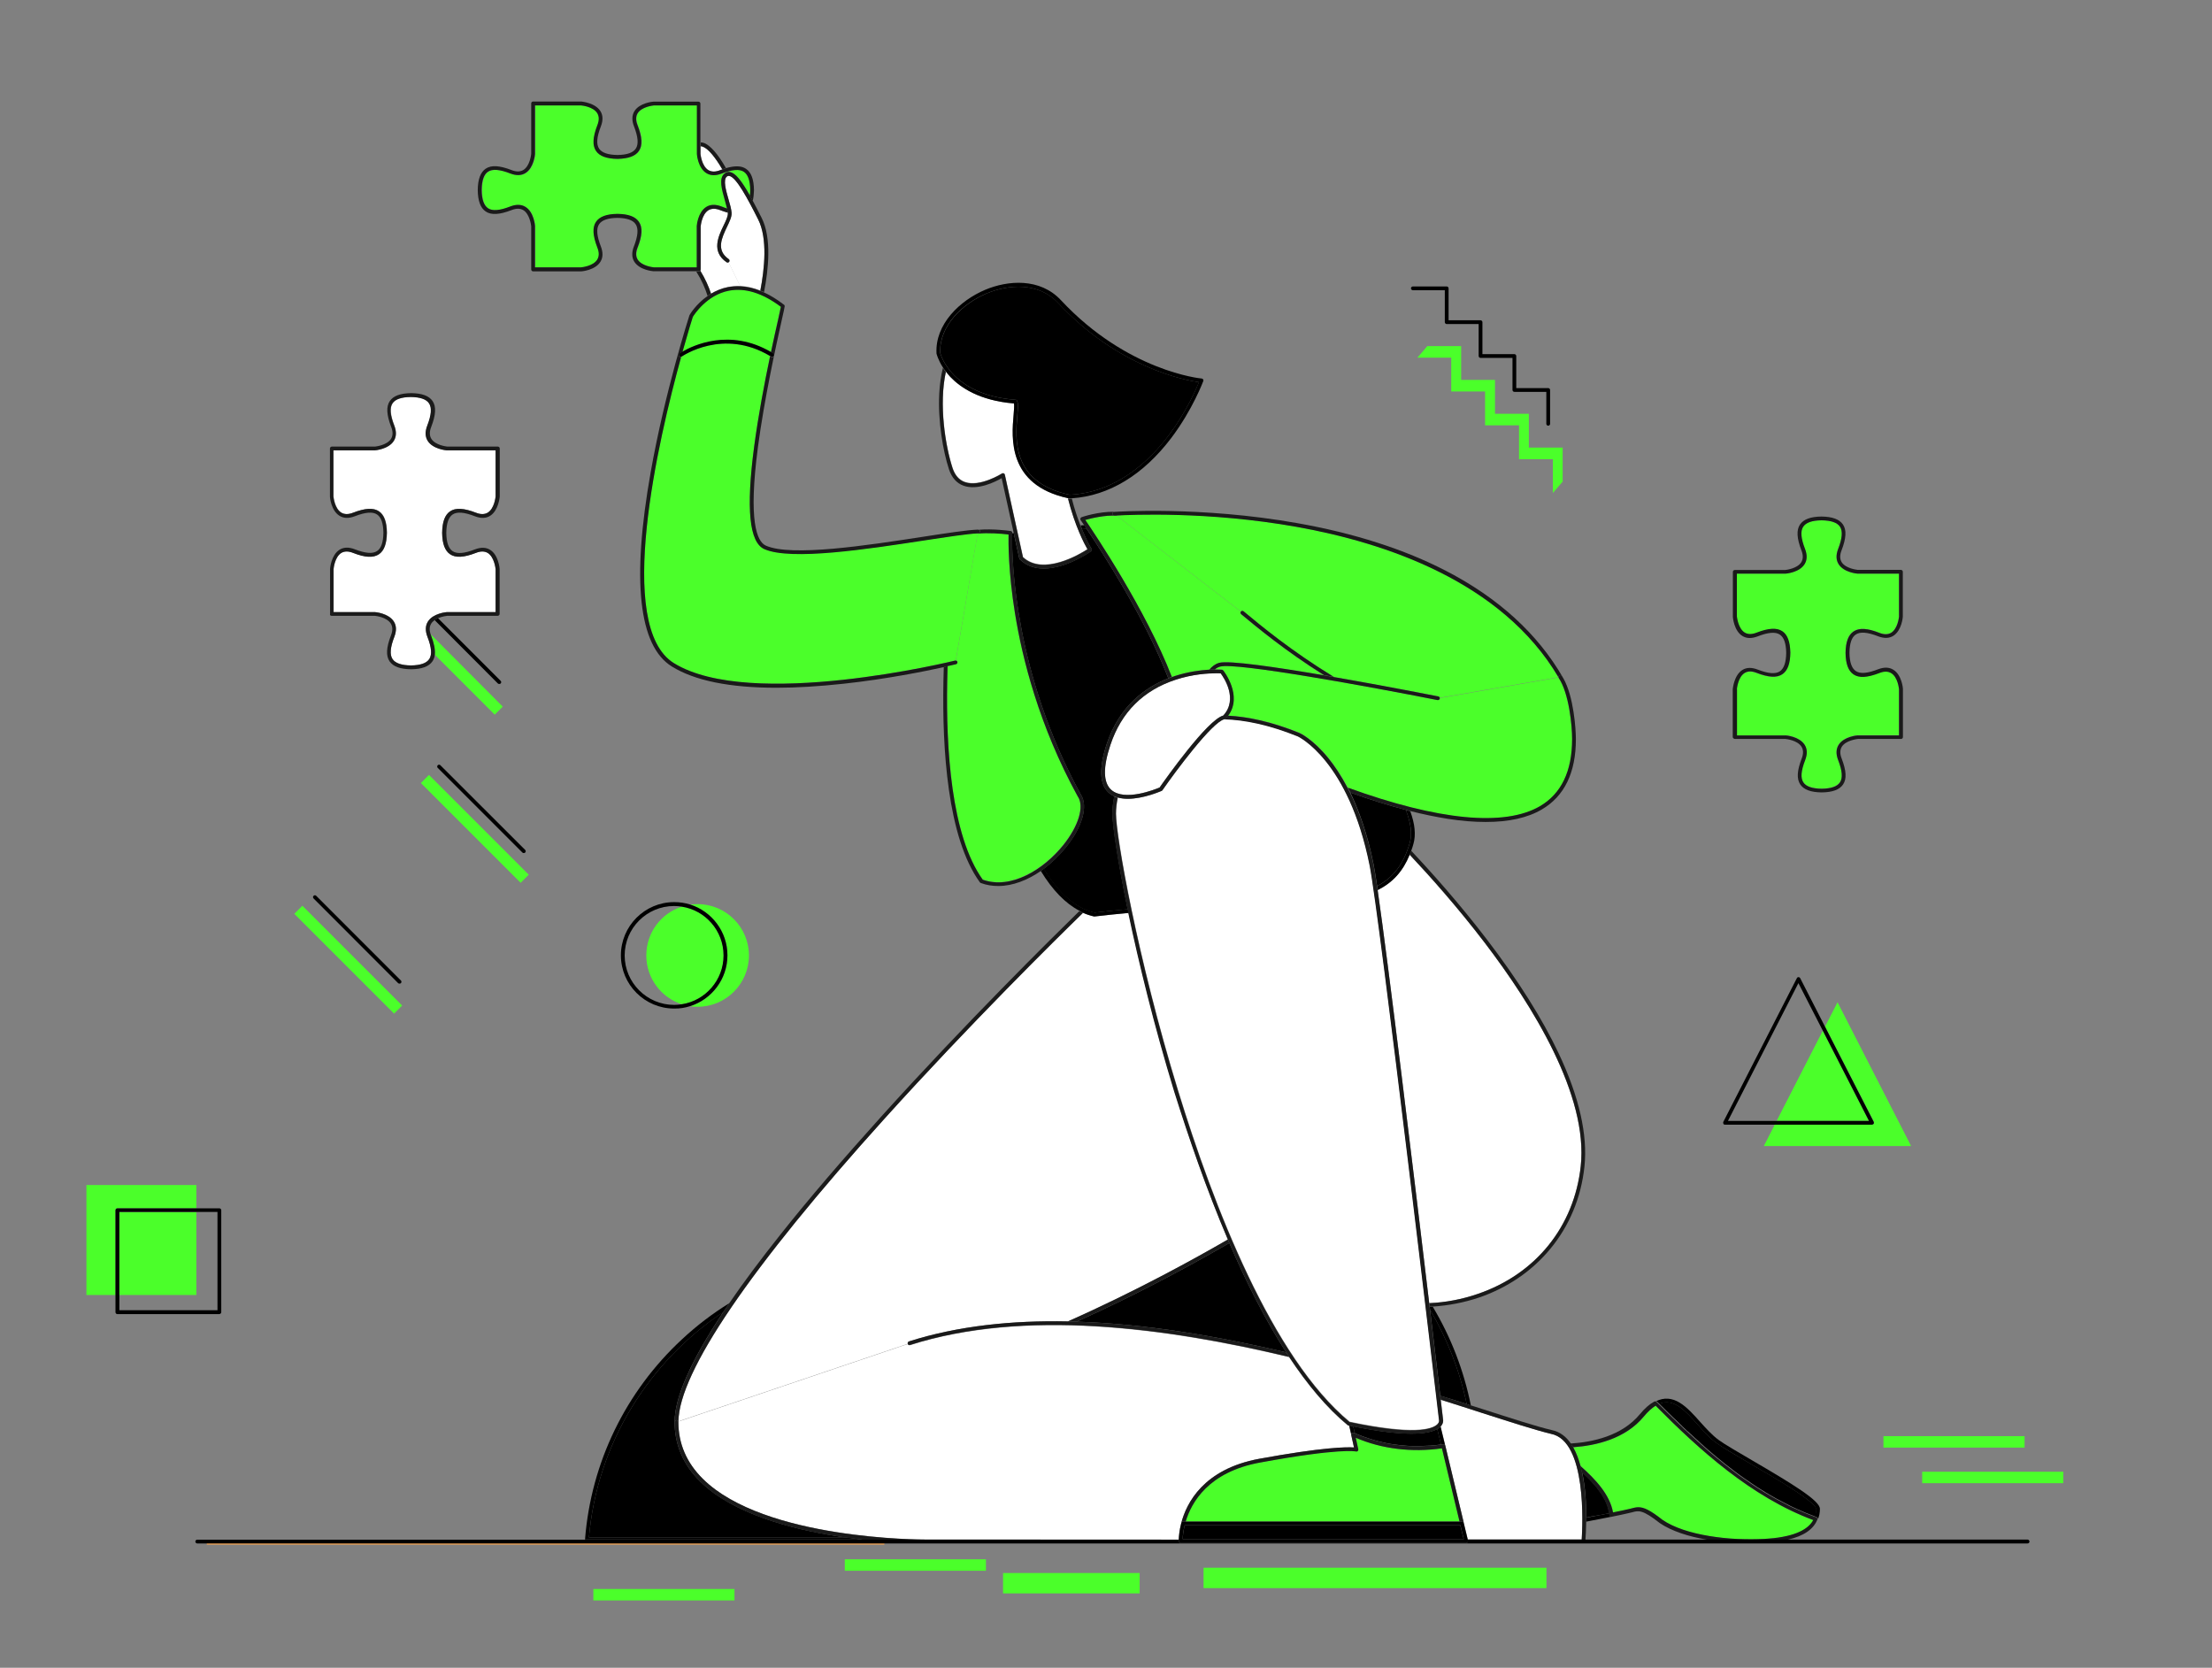<?xml version="1.0" encoding="utf-8"?>
<!-- Generator: Adobe Illustrator 26.0.3, SVG Export Plug-In . SVG Version: 6.00 Build 0)  -->
<svg version="1.1" id="Layer_1" xmlns="http://www.w3.org/2000/svg" xmlns:xlink="http://www.w3.org/1999/xlink" x="0px" y="0px"
	 viewBox="0 0 1758.5 1325.7" style="enable-background:new 0 0 1758.5 1325.7;" xml:space="preserve">
<rect x="0" y="0" width="1758.5" height="1325.7" fill="#808080" stroke="none"/>
<style type="text/css">
	.st0{fill:none;}
	.st1{fill:#FFFFFF;}
	.st2{fill:#1A1A1A;}
	.st3{fill:#4BFF2A;}
	.st4{fill:#FFA64D;}
</style>
<g>
	<path class="st0" d="M1298,1202c-0.7,0.2-1.4,0.4-2.1,0.5c-3.8,0.9-8.4,1.9-14.4,3.1c0,0,0,0,0,0c-5,1-10.3,2-16,3
		c-1.5,0.3-3,0.6-4.6,0.9c-0.1,6.6-0.4,11.7-0.6,14.3h97.1c-14.6-2.5-28.2-6.8-37.6-13.2C1306.2,1199.7,1303.1,1200.6,1298,1202z"/>
	<polygon class="st0" points="1449.1,819.3 1429.7,781.5 1373.7,891 1412.4,891 	"/>
	<path class="st0" d="M542,798.3c-16.4-5.3-28.3-20.7-28.3-38.8c0-18.2,11.9-33.5,28.3-38.8c-2-0.3-4-0.5-6.1-0.5
		c-21.7,0-39.3,17.6-39.3,39.3s17.6,39.3,39.3,39.3C538,798.8,540,798.6,542,798.3z"/>
	<polygon class="st0" points="156.2,1029.4 94.8,1029.4 94.8,1041.5 172.9,1041.5 172.9,963.5 156.2,963.5 	"/>
	<path class="st1" d="M558.5,116.5c-0.6-0.2-1.1-0.3-1.5-0.2v6.1c0.1,0.8,1,9.5,6.2,12.8c2.5,1.5,5.6,1.6,9.4,0.1
		c0.6-0.2,1.1-0.4,1.7-0.6C568.5,124.6,562.7,117.9,558.5,116.5z"/>
	<path class="st1" d="M577.7,208.4c-12.3-8.5-6.5-20.5-2.4-29.2c1.8-3.8,3.6-7.5,3.4-9.8c0-0.1,0-0.2,0-0.3c-1.9-0.5-3.9-1.2-6.1-2
		c-3.8-1.5-6.9-1.4-9.4,0.1c-5.2,3.2-6.1,12-6.1,12.8v34.3c0,0.3-0.1,0.6-0.3,0.9c4,6.6,6.7,12.7,8.5,18.2c3.9-2.3,8.4-4.3,13.5-5.3
		c3.2-0.6,6.4-0.9,9.7-0.7l-9.2-18.8C578.7,208.7,578.1,208.7,577.7,208.4z"/>
	<path class="st2" d="M557,116.3c0.5,0,1,0,1.5,0.2c4.2,1.4,9.9,8.1,15.7,18.1c1-0.4,2-0.7,2.9-1c-6.1-10.8-12.5-18.3-17.6-20
		c-0.9-0.3-1.7-0.4-2.4-0.4V116.3z"/>
	<path class="st2" d="M565.2,233.4c-1.8-5.5-4.5-11.7-8.5-18.2c-0.3,0.4-0.7,0.6-1.2,0.6h-2c4.4,7,7.2,13.6,9,19.4
		C563.4,234.5,564.3,233.9,565.2,233.4z"/>
	<path class="st3" d="M576,138c1.4-1.1,2.9-1.5,4.6-1.2c4.1,0.9,8.6,6.1,15.7,18.7c0.2-1.3,0.3-2.8,0.3-4.4
		c-0.1-7.6-1.8-12.3-5-14.5c-3.5-2.4-9.3-1.9-17.8,1.4c-4.7,1.8-8.8,1.7-12.1-0.4c-6.6-4.2-7.5-14.7-7.5-15.1c0,0,0-0.1,0-0.1V83.8
		h-34.2c-0.8,0.1-9.5,1-12.8,6.2c-1.5,2.5-1.6,5.6-0.1,9.4c3.8,9.6,4.1,16.1,1.1,20.6c-2.8,4.1-8.3,6.2-17,6.3
		c-8.7-0.1-14.3-2.2-17.1-6.3c-3-4.4-2.6-11,1.1-20.6c1.5-3.8,1.4-6.9-0.1-9.4c-3.2-5.1-12-6.1-12.8-6.2h-36.7v38.6c0,0,0,0.1,0,0.1
		c0,0.4-0.9,11-7.5,15.1c-3.3,2.1-7.4,2.2-12.1,0.4c-8.5-3.3-14.3-3.8-17.8-1.4c-3.2,2.2-4.9,6.9-5,14.5c0.1,7.6,1.8,12.3,5,14.5
		c3.5,2.4,9.3,1.9,17.8-1.4c4.7-1.8,8.8-1.7,12.1,0.4c6.6,4.2,7.5,14.7,7.5,15.1c0,0,0,0.1,0,0.1v32.8h36.7c0.8-0.1,9.5-1,12.8-6.2
		c1.5-2.5,1.6-5.6,0.1-9.4c-3.7-9.6-4.1-16.2-1.1-20.6c2.8-4.1,8.3-6.2,17-6.3c0,0,0,0,0.1,0c8.7,0.1,14.2,2.2,17,6.3
		c3,4.4,2.6,11-1.1,20.6c-1.5,3.8-1.4,6.9,0.1,9.4c3.2,5.1,12,6.1,12.8,6.2H554v-32.8c0,0,0-0.1,0-0.1c0-0.4,0.9-11,7.5-15.1
		c3.3-2.1,7.4-2.2,12.1-0.4c1.6,0.6,3.1,1.1,4.5,1.6c-0.5-2.1-1.1-4.4-1.8-6.8C573.9,150.6,571.3,141.8,576,138z"/>
	<path class="st2" d="M555.5,215.7c0.5,0,0.9-0.2,1.2-0.6c0.2-0.3,0.3-0.6,0.3-0.9v-34.3c0.1-0.8,1-9.5,6.1-12.8
		c2.5-1.5,5.6-1.6,9.4-0.1c2.2,0.9,4.2,1.5,6.1,2c-0.1-1-0.3-2.1-0.6-3.3c-1.4-0.4-2.9-0.9-4.5-1.6c-4.7-1.8-8.8-1.7-12.1,0.4
		c-6.6,4.2-7.5,14.7-7.5,15.1c0,0,0,0.1,0,0.1v32.8h-34.2c-0.8-0.1-9.5-1-12.8-6.2c-1.5-2.5-1.6-5.6-0.1-9.4
		c3.8-9.6,4.1-16.1,1.1-20.6c-2.8-4.1-8.3-6.2-17-6.3c0,0,0,0-0.1,0c-8.7,0.1-14.2,2.2-17,6.3c-3,4.4-2.6,11,1.1,20.6
		c1.5,3.8,1.4,6.9-0.1,9.4c-3.2,5.2-12,6.1-12.8,6.2h-36.7v-32.8c0,0,0-0.1,0-0.1c0-0.4-0.9-11-7.5-15.1c-3.3-2.1-7.4-2.2-12.1-0.4
		c-8.5,3.3-14.3,3.8-17.8,1.4c-3.2-2.2-4.9-6.9-5-14.5c0.1-7.6,1.8-12.4,5-14.5c3.5-2.4,9.3-1.9,17.8,1.4c4.7,1.8,8.8,1.7,12.1-0.4
		c6.6-4.2,7.5-14.7,7.5-15.1c0,0,0-0.1,0-0.1V83.8h36.7c0.8,0.1,9.6,1,12.8,6.2c1.5,2.5,1.6,5.6,0.1,9.4c-3.7,9.6-4.1,16.2-1.1,20.6
		c2.8,4.1,8.3,6.2,17.1,6.3c8.7-0.2,14.2-2.2,17-6.3c3-4.4,2.6-11-1.1-20.6c-1.5-3.8-1.4-6.9,0.1-9.4c3.2-5.1,12-6.1,12.8-6.2H554
		v38.6c0,0,0,0.1,0,0.1c0,0.4,0.9,11,7.5,15.1c3.3,2.1,7.4,2.2,12.1,0.4c8.5-3.3,14.3-3.8,17.8-1.4c3.2,2.2,4.9,6.9,5,14.5
		c0,1.6-0.1,3-0.3,4.4c0.7,1.3,1.5,2.7,2.3,4.2c0.6-2.4,0.9-5.3,1-8.5c-0.1-8.7-2.2-14.2-6.3-17c-3.7-2.5-8.9-2.6-16.1-0.5
		c-0.9,0.3-1.9,0.6-2.9,1c-0.5,0.2-1.1,0.4-1.7,0.6c-3.8,1.5-6.9,1.4-9.4-0.1c-5.1-3.2-6.1-12-6.2-12.8v-6.1v-3v-31
		c0-0.8-0.7-1.5-1.5-1.5h-35.7c0,0-0.1,0-0.1,0c-0.4,0-11,0.9-15.1,7.5c-2.1,3.3-2.2,7.4-0.4,12.1c3.3,8.5,3.8,14.3,1.4,17.8
		c-2.2,3.2-6.9,4.9-14.5,5c-7.6-0.1-12.4-1.8-14.6-5c-2.4-3.5-1.9-9.3,1.4-17.8c1.8-4.7,1.7-8.8-0.4-12.1
		c-4.2-6.6-14.7-7.5-15.1-7.6c0,0-0.1,0-0.1,0h-38.3c-0.8,0-1.5,0.7-1.5,1.5v40.1c-0.1,0.8-1,9.5-6.2,12.8c-2.5,1.5-5.6,1.6-9.4,0.1
		c-9.6-3.7-16.2-4.1-20.6-1.1c-4.1,2.8-6.2,8.3-6.3,17c0.1,8.7,2.2,14.2,6.3,17c4.4,3,11,2.6,20.6-1.1c3.8-1.5,6.9-1.4,9.4,0.1
		c5.1,3.2,6.1,12,6.2,12.8v34.3c0,0.8,0.7,1.5,1.5,1.5h38.3c0,0,0.1,0,0.1,0c0.4,0,11-0.9,15.1-7.6c2.1-3.3,2.2-7.4,0.4-12.1
		c-3.3-8.5-3.8-14.3-1.4-17.8c2.2-3.2,6.9-4.9,14.5-5c7.6,0.1,12.4,1.8,14.5,5c2.4,3.5,1.9,9.3-1.4,17.8c-1.8,4.7-1.7,8.8,0.4,12.1
		c4.2,6.6,14.7,7.5,15.1,7.5c0,0,0.1,0,0.1,0h33.8H555.5z"/>
	<path class="st1" d="M602.8,174.5c-8.7-17.4-17.4-33.6-22.9-34.7c-0.8-0.2-1.4,0-2.1,0.5c-3.1,2.5-0.6,11.1,1.3,17.9
		c1.2,4,2.3,7.9,2.5,10.9c0.3,3.2-1.6,7-3.7,11.3c-4.1,8.6-8.8,18.4,1.4,25.5c0.7,0.5,0.8,1.4,0.4,2.1c-0.2,0.2-0.4,0.4-0.6,0.5
		l9.2,18.8c5.2,0.2,10.6,1.4,16.1,3.6C607.8,213.6,610.3,189.5,602.8,174.5z"/>
	<path class="st2" d="M596.2,155.5c-7.1-12.6-11.6-17.8-15.7-18.7c-1.6-0.4-3.2,0-4.6,1.2c-4.6,3.8-2.1,12.6,0.3,21.1
		c0.7,2.4,1.3,4.7,1.8,6.8c0.3,1.2,0.5,2.3,0.6,3.3c0,0.1,0,0.2,0,0.3c0.2,2.4-1.5,6-3.4,9.8c-4.2,8.7-9.9,20.7,2.4,29.2
		c0.5,0.3,1,0.3,1.5,0.1c0.2-0.1,0.4-0.3,0.6-0.5c0.5-0.7,0.3-1.6-0.4-2.1c-10.2-7.1-5.5-16.8-1.4-25.5c2.1-4.4,3.9-8.2,3.7-11.3
		c-0.2-3-1.3-6.8-2.5-10.9c-2-6.9-4.4-15.4-1.3-17.9c0.7-0.5,1.3-0.7,2.1-0.5c5.4,1.2,14.2,17.4,22.9,34.7c7.5,15,5,39.1,1.7,56.4
		c1,0.4,1.9,0.8,2.9,1.2c3.5-17.8,6.2-43-1.9-59c-2.6-5.1-4.9-9.6-7-13.5C597.7,158.2,596.9,156.8,596.2,155.5z"/>
	<path class="st4" d="M164.4,1227.8H703c0-0.3,0.1-0.7,0.1-1H164.4C164.4,1227.1,164.4,1227.4,164.4,1227.8z"/>
	<path d="M1166,1116.1c-5.6-26.8-15.6-52.1-29.1-74.9c3.4,28.8,6.3,52.7,8.1,68.3C1152.3,1111.7,1159.3,1113.9,1166,1116.1z"/>
	<path d="M1022.5,1075c-16.7-25.9-31.8-55.8-45.2-86.9c-24.9,14.4-70.1,39.5-121.4,62.5C911.7,1052.4,969.1,1062.4,1022.5,1075z"/>
	<path d="M468.2,1222.1H672c-2.4-0.3-4.7-0.7-7.1-1.1c-35-5.5-82.1-17.5-108.3-43.4c-13.5-13.3-20.3-29.3-20.3-47.3
		c0-19.5,13-48.7,38.7-87.4C515.9,1082.4,474.7,1147.3,468.2,1222.1z"/>
	<path d="M1136.6,1038.8c0.1,0.8,0.2,1.6,0.3,2.4c13.5,22.9,23.5,48.1,29.1,74.9c1.1,0.4,2.2,0.7,3.3,1.1
		c-5.6-27.8-15.8-54.3-30.3-78.5C1138.2,1038.7,1137.4,1038.7,1136.6,1038.8z"/>
	<path d="M672,1222.1H468.2c6.5-74.8,47.7-139.7,106.8-179.1c1.5-2.3,3.1-4.7,4.8-7.1c-13.3,8.2-25.9,17.8-37.6,28.7
		c-44.9,41.6-72.3,98.1-77.1,158.9c0,0.1,0,0.2,0,0.3h220.4C681.2,1223.3,676.6,1222.7,672,1222.1z"/>
	<path d="M1279.4,1202.9c0-0.1,0-0.1,0-0.2c0-0.3-0.1-0.5-0.2-0.8c-0.1-0.3-0.1-0.6-0.2-0.9c-0.1-0.3-0.1-0.5-0.2-0.8
		c-0.1-0.3-0.2-0.6-0.2-0.9c-0.1-0.3-0.2-0.5-0.2-0.8c-0.1-0.3-0.2-0.6-0.3-0.9c-0.1-0.3-0.2-0.5-0.3-0.8c-0.1-0.3-0.2-0.6-0.3-0.9
		c-0.1-0.3-0.2-0.5-0.3-0.8c-0.1-0.3-0.2-0.6-0.4-0.9c-0.1-0.2-0.2-0.5-0.3-0.7c-0.1-0.3-0.3-0.6-0.4-0.9c-0.1-0.2-0.3-0.5-0.4-0.7
		c-0.2-0.3-0.3-0.6-0.5-0.9c-0.1-0.2-0.3-0.5-0.4-0.7c-0.2-0.3-0.3-0.6-0.5-0.9c-0.1-0.2-0.3-0.5-0.4-0.7c-0.2-0.3-0.4-0.6-0.5-0.9
		c-0.2-0.2-0.3-0.5-0.5-0.7c-0.2-0.3-0.4-0.6-0.6-0.8c-0.2-0.2-0.3-0.5-0.5-0.7c-0.2-0.3-0.4-0.6-0.6-0.8c-0.2-0.2-0.3-0.5-0.5-0.7
		c-0.2-0.3-0.4-0.6-0.6-0.8c-0.2-0.2-0.4-0.5-0.5-0.7c-0.2-0.3-0.5-0.6-0.7-0.8c-0.2-0.2-0.4-0.5-0.6-0.7c-0.2-0.3-0.5-0.6-0.7-0.8
		c-0.2-0.2-0.4-0.5-0.6-0.7c-0.2-0.3-0.5-0.5-0.7-0.8c-0.2-0.2-0.4-0.4-0.6-0.7c-0.3-0.3-0.5-0.6-0.8-0.8c-0.2-0.2-0.4-0.4-0.6-0.7
		c-0.3-0.3-0.5-0.6-0.8-0.8c-0.2-0.2-0.4-0.4-0.6-0.6c-0.3-0.3-0.5-0.6-0.8-0.8c-0.2-0.2-0.4-0.4-0.6-0.6c-0.3-0.3-0.6-0.6-0.9-0.8
		c-0.2-0.2-0.4-0.4-0.6-0.6c-0.3-0.3-0.6-0.6-0.9-0.8c-0.2-0.2-0.4-0.4-0.6-0.6c-0.2-0.2-0.5-0.4-0.7-0.7c2.6,12.2,3.3,25.5,3.3,36
		c1.3-0.3,2.7-0.5,4-0.8C1270,1204.7,1274.9,1203.8,1279.4,1202.9z"/>
	<path d="M1281.4,1205.6C1281.4,1205.6,1281.4,1205.6,1281.4,1205.6C1281.4,1205.6,1281.4,1205.6,1281.4,1205.6
		c-0.4,0.1-0.8,0-1.2-0.3c-0.3-0.2-0.6-0.6-0.6-1c-0.1-0.5-0.1-0.9-0.2-1.4c-4.6,0.9-9.4,1.8-14.5,2.8c-1.3,0.2-2.6,0.5-4,0.8
		c0,1,0,2.1,0,3.1c1.5-0.3,3.1-0.6,4.6-0.9C1271.1,1207.6,1276.4,1206.6,1281.4,1205.6z"/>
	<path d="M1272.8,1187.5c0.2,0.2,0.3,0.5,0.5,0.7C1273.2,1187.9,1273,1187.7,1272.8,1187.5z"/>
	<path d="M1266.9,1179.8c0.2,0.2,0.4,0.4,0.6,0.7C1267.3,1180.3,1267.1,1180.1,1266.9,1179.8z"/>
	<path d="M1269.5,1182.9c0.2,0.2,0.4,0.5,0.5,0.7C1269.8,1183.3,1269.6,1183.1,1269.5,1182.9z"/>
	<path d="M1265.6,1178.4c0.2,0.2,0.4,0.4,0.6,0.7C1266,1178.8,1265.8,1178.6,1265.6,1178.4z"/>
	<path d="M1270.6,1184.4c0.2,0.2,0.3,0.5,0.5,0.7C1271,1184.8,1270.8,1184.6,1270.6,1184.4z"/>
	<path d="M1271.8,1185.9c0.2,0.2,0.3,0.5,0.5,0.7C1272.1,1186.4,1271.9,1186.1,1271.8,1185.9z"/>
	<path d="M1268.2,1181.3c0.2,0.2,0.4,0.4,0.6,0.7C1268.6,1181.8,1268.4,1181.6,1268.2,1181.3z"/>
	<path d="M1259.9,1172.5c0.2,0.2,0.4,0.4,0.6,0.6C1260.3,1172.9,1260.1,1172.7,1259.9,1172.5z"/>
	<path d="M1258.4,1171.1c0.2,0.2,0.4,0.4,0.6,0.6C1258.8,1171.5,1258.6,1171.3,1258.4,1171.1z"/>
	<path d="M1261.4,1174c0.2,0.2,0.4,0.4,0.6,0.6C1261.8,1174.4,1261.6,1174.2,1261.4,1174z"/>
	<path d="M1262.8,1175.4c0.2,0.2,0.4,0.4,0.6,0.6C1263.2,1175.8,1263,1175.6,1262.8,1175.4z"/>
	<path d="M1264.2,1176.9c0.2,0.2,0.4,0.4,0.6,0.7C1264.6,1177.3,1264.4,1177.1,1264.2,1176.9z"/>
	<path d="M1273.9,1189c0.1,0.2,0.3,0.5,0.4,0.7C1274.1,1189.5,1274,1189.3,1273.9,1189z"/>
	<path d="M1277.2,1195.4c0.1,0.3,0.2,0.5,0.3,0.8C1277.4,1195.9,1277.3,1195.6,1277.2,1195.4z"/>
	<path d="M1277.8,1197c0.1,0.3,0.2,0.5,0.3,0.8C1278,1197.5,1277.9,1197.3,1277.8,1197z"/>
	<path d="M1278.4,1198.6c0.1,0.3,0.2,0.5,0.2,0.8C1278.6,1199.2,1278.5,1198.9,1278.4,1198.6z"/>
	<path d="M1278.9,1200.3c0.1,0.3,0.1,0.5,0.2,0.8C1279,1200.8,1278.9,1200.5,1278.9,1200.3z"/>
	<path d="M1279.3,1202c0.1,0.3,0.1,0.5,0.2,0.8C1279.4,1202.5,1279.3,1202.2,1279.3,1202z"/>
	<path d="M1276.5,1193.8c0.1,0.2,0.2,0.5,0.3,0.7C1276.7,1194.3,1276.6,1194,1276.5,1193.8z"/>
	<path d="M1274.8,1190.6c0.1,0.2,0.3,0.5,0.4,0.7C1275.1,1191.1,1274.9,1190.8,1274.8,1190.6z"/>
	<path d="M1275.7,1192.2c0.1,0.2,0.3,0.5,0.4,0.7C1275.9,1192.7,1275.8,1192.4,1275.7,1192.2z"/>
	<path d="M1426.8,1184.8c-10.2-6.8-23.6-14.5-35.4-21.4c-11.9-6.9-22.1-12.9-27.1-16.6c-5.3-3.9-10.1-9.3-14.8-14.6
		c-9.7-10.8-18.8-21.1-30.4-16.4c0.2,0.2,0.5,0.5,0.7,0.7c0.6,0.6,1.3,1.3,1.9,1.9c0.5,0.5,0.9,0.9,1.4,1.4c0.6,0.6,1.3,1.2,1.9,1.9
		c0.5,0.5,1,1,1.4,1.4c0.6,0.6,1.2,1.2,1.9,1.8c0.5,0.5,1,1,1.5,1.5c0.6,0.6,1.2,1.2,1.9,1.8c0.5,0.5,1,1,1.6,1.5
		c0.6,0.6,1.2,1.2,1.8,1.8c0.5,0.5,1.1,1,1.6,1.5c0.6,0.6,1.2,1.2,1.8,1.8c0.5,0.5,1.1,1,1.6,1.5c0.6,0.6,1.2,1.2,1.9,1.7
		c0.6,0.5,1.1,1,1.7,1.6c0.6,0.6,1.2,1.1,1.9,1.7c0.6,0.5,1.1,1,1.7,1.6c0.6,0.6,1.2,1.1,1.9,1.7c0.6,0.5,1.2,1,1.7,1.6
		c0.6,0.6,1.3,1.1,1.9,1.7c0.6,0.5,1.2,1,1.8,1.6c0.6,0.6,1.3,1.1,1.9,1.7c0.6,0.5,1.2,1,1.8,1.6c0.6,0.5,1.3,1.1,1.9,1.6
		c0.6,0.5,1.2,1,1.9,1.6c0.6,0.5,1.3,1.1,1.9,1.6c0.6,0.5,1.3,1.1,1.9,1.6c0.6,0.5,1.2,1,1.9,1.5c0.7,0.5,1.3,1.1,2,1.6
		c0.6,0.5,1.2,1,1.8,1.5c0.7,0.5,1.4,1.1,2.1,1.6c0.6,0.5,1.2,0.9,1.8,1.4c0.7,0.6,1.5,1.1,2.2,1.7c0.6,0.4,1.2,0.9,1.7,1.3
		c0.8,0.6,1.6,1.2,2.4,1.8c0.5,0.4,1.1,0.8,1.6,1.2c1,0.7,2,1.4,3,2.1c0.3,0.2,0.7,0.5,1,0.7c1.3,0.9,2.7,1.9,4.1,2.8
		c0.3,0.2,0.7,0.5,1,0.7c1,0.7,2.1,1.4,3.1,2.1c0.5,0.3,1,0.6,1.5,1c0.9,0.6,1.8,1.1,2.7,1.7c0.5,0.3,1.1,0.7,1.7,1
		c0.8,0.5,1.7,1.1,2.5,1.6c0.6,0.4,1.2,0.7,1.7,1c0.8,0.5,1.7,1,2.5,1.5c0.6,0.3,1.2,0.7,1.8,1c0.8,0.5,1.7,0.9,2.5,1.4
		c0.6,0.3,1.2,0.7,1.9,1c0.8,0.4,1.6,0.9,2.5,1.3c0.6,0.3,1.3,0.7,1.9,1c0.8,0.4,1.6,0.9,2.5,1.3c0.6,0.3,1.3,0.6,1.9,1
		c0.8,0.4,1.6,0.8,2.5,1.2c0.7,0.3,1.3,0.6,2,0.9c0.8,0.4,1.6,0.8,2.5,1.1c0.7,0.3,1.3,0.6,2,0.9c0.8,0.4,1.6,0.7,2.5,1.1
		c0.7,0.3,1.4,0.6,2,0.8c0.8,0.3,1.7,0.7,2.5,1c0.7,0.3,1.4,0.5,2.1,0.8c0.6,0.2,1.2,0.4,1.8,0.7c0.6-1.9,0.9-3.9,0.9-6.1
		C1443.7,1198.3,1442.1,1194.9,1426.8,1184.8z"/>
	<path d="M1317.6,1114.4c0.5,0.5,1,1,1.5,1.5c11.6-4.7,20.8,5.6,30.4,16.4c4.7,5.3,9.5,10.7,14.8,14.6c5,3.7,15.3,9.6,27.1,16.6
		c11.8,6.9,25.1,14.6,35.4,21.4c15.3,10.1,16.9,13.5,16.9,14.5c0,2.2-0.3,4.2-0.9,6.1c0.5,0.2,0.9,0.4,1.4,0.5
		c0.4,0.1,0.7,0.4,0.9,0.8c0.2,0.4,0.2,0.8,0,1.2c1.1-2.6,1.7-5.5,1.7-8.6c0-6.6-22.3-20.1-53.8-38.5c-11.8-6.9-22-12.8-26.9-16.4
		c-5-3.7-9.8-9-14.4-14.1c-10.5-11.8-21.3-23.9-35.9-16.2c0,0,0,0,0,0c0,0,0,0,0,0C1316.4,1113.8,1317.1,1113.9,1317.6,1114.4z"/>
	<path d="M1387.3,1175.5c-0.3-0.2-0.7-0.5-1-0.7C1386.6,1175.1,1387,1175.3,1387.3,1175.5z"/>
	<path d="M1392.4,1179c-0.3-0.2-0.7-0.4-1-0.7C1391.7,1178.6,1392,1178.8,1392.4,1179z"/>
	<path d="M1405.5,1187.4c-0.6-0.3-1.2-0.7-1.7-1C1404.4,1186.7,1405,1187.1,1405.5,1187.4z"/>
	<path d="M1379.3,1169.7c-0.6-0.4-1.2-0.9-1.7-1.3C1378.1,1168.9,1378.7,1169.3,1379.3,1169.7z"/>
	<path d="M1335,1131.7c-0.6-0.6-1.2-1.2-1.8-1.8C1333.8,1130.5,1334.4,1131.1,1335,1131.7z"/>
	<path d="M1431.9,1201.1c-0.7-0.3-1.3-0.6-2-0.9C1430.6,1200.5,1431.2,1200.8,1431.9,1201.1z"/>
	<path d="M1383.3,1172.7c-0.5-0.4-1.1-0.8-1.6-1.2C1382.2,1171.9,1382.7,1172.3,1383.3,1172.7z"/>
	<path d="M1397,1182.1c-0.5-0.3-1-0.6-1.5-1C1396,1181.4,1396.5,1181.7,1397,1182.1z"/>
	<path d="M1324.9,1121.8c-0.6-0.6-1.3-1.3-1.9-1.9C1323.7,1120.6,1324.3,1121.2,1324.9,1121.8z"/>
	<path d="M1401.3,1184.8c-0.5-0.3-1.1-0.7-1.7-1C1400.2,1184.1,1400.7,1184.5,1401.3,1184.8z"/>
	<path d="M1409.8,1189.9c-0.6-0.3-1.2-0.7-1.8-1C1408.6,1189.2,1409.2,1189.6,1409.8,1189.9z"/>
	<path d="M1345.5,1141.5c-0.6-0.6-1.2-1.1-1.9-1.7C1344.3,1140.4,1344.9,1140.9,1345.5,1141.5z"/>
	<path d="M1321.7,1118.5c-0.6-0.6-1.3-1.3-1.9-1.9C1320.4,1117.3,1321,1117.9,1321.7,1118.5z"/>
	<path d="M1441,1204.8c-0.7-0.3-1.4-0.5-2.1-0.8C1439.6,1204.3,1440.3,1204.5,1441,1204.8z"/>
	<path d="M1331.6,1128.4c-0.6-0.6-1.2-1.2-1.9-1.8C1330.4,1127.2,1331,1127.8,1331.6,1128.4z"/>
	<path d="M1427.4,1199c-0.7-0.3-1.3-0.6-2-0.9C1426.1,1198.4,1426.8,1198.7,1427.4,1199z"/>
	<path d="M1328.2,1125.1c-0.6-0.6-1.2-1.2-1.9-1.8C1327,1123.9,1327.6,1124.5,1328.2,1125.1z"/>
	<path d="M1436.4,1203c-0.7-0.3-1.4-0.6-2-0.8C1435.1,1202.4,1435.7,1202.7,1436.4,1203z"/>
	<path d="M1360.1,1154.4c-0.6-0.5-1.3-1.1-1.9-1.6C1358.8,1153.3,1359.5,1153.9,1360.1,1154.4z"/>
	<path d="M1363.8,1157.5c-0.6-0.5-1.3-1.1-1.9-1.6C1362.6,1156.5,1363.2,1157,1363.8,1157.5z"/>
	<path d="M1342,1138.2c-0.6-0.6-1.2-1.2-1.9-1.7C1340.7,1137.1,1341.3,1137.6,1342,1138.2z"/>
	<path d="M1349.1,1144.8c-0.6-0.6-1.2-1.1-1.9-1.7C1347.8,1143.6,1348.5,1144.2,1349.1,1144.8z"/>
	<path d="M1352.7,1148c-0.6-0.6-1.3-1.1-1.9-1.7C1351.4,1146.9,1352.1,1147.4,1352.7,1148z"/>
	<path d="M1367.6,1160.7c-0.6-0.5-1.2-1-1.9-1.5C1366.4,1159.6,1367,1160.2,1367.6,1160.7z"/>
	<path d="M1356.4,1151.2c-0.6-0.5-1.3-1.1-1.9-1.7C1355.1,1150.1,1355.7,1150.7,1356.4,1151.2z"/>
	<path d="M1418.6,1194.7c-0.6-0.3-1.3-0.7-1.9-1C1417.3,1194,1417.9,1194.3,1418.6,1194.7z"/>
	<path d="M1414.2,1192.3c-0.6-0.3-1.2-0.7-1.9-1C1412.9,1191.7,1413.6,1192,1414.2,1192.3z"/>
	<path d="M1338.5,1134.9c-0.6-0.6-1.2-1.2-1.8-1.8C1337.2,1133.8,1337.8,1134.4,1338.5,1134.9z"/>
	<path d="M1375.4,1166.8c-0.6-0.5-1.2-0.9-1.8-1.4C1374.2,1165.8,1374.8,1166.3,1375.4,1166.8z"/>
	<path d="M1423,1196.9c-0.6-0.3-1.3-0.6-1.9-1C1421.7,1196.3,1422.3,1196.6,1423,1196.9z"/>
	<path d="M1371.5,1163.7c-0.6-0.5-1.2-1-1.8-1.5C1370.3,1162.8,1370.9,1163.2,1371.5,1163.7z"/>
	<path class="st3" d="M1282.4,1202.3c5.3-1,9.3-1.9,12.8-2.7c0.7-0.2,1.4-0.4,2-0.5c1.9-0.5,3.6-0.9,5.4-0.9c4.2,0,9.1,2.2,19.1,10
		c18.4,12.6,53.9,16.7,81,15.2c21.1-1.2,34.2-6.3,38.9-15c-49.3-18.3-91-56.1-125.3-90.9c-3,1.8-6.2,4.8-9.5,8.7
		c-14.6,17.6-37.7,23-56.1,24.3c2.5,4.3,4.4,9.4,5.8,14.8C1268.9,1176.3,1280,1188.6,1282.4,1202.3z"/>
	<path class="st2" d="M1250.6,1150.4c18.5-1.3,41.6-6.8,56.1-24.3c3.3-4,6.5-6.9,9.5-8.7c34.4,34.8,76.1,72.6,125.3,90.9
		c-4.8,8.8-17.8,13.8-38.9,15c-27.1,1.5-62.7-2.6-81-15.2c-9.9-7.8-14.8-10-19.1-10c-1.8,0-3.5,0.4-5.4,0.9c-0.6,0.2-1.3,0.4-2,0.5
		c-3.4,0.8-7.5,1.7-12.8,2.7c-2.4-13.8-13.5-26-26-37c0.5,1.7,0.9,3.4,1.2,5.2c0.2,0.2,0.5,0.4,0.7,0.7c0.2,0.2,0.4,0.4,0.6,0.6
		c0.3,0.3,0.6,0.6,0.9,0.8c0.2,0.2,0.4,0.4,0.6,0.6c0.3,0.3,0.6,0.6,0.9,0.8c0.2,0.2,0.4,0.4,0.6,0.6c0.3,0.3,0.6,0.6,0.8,0.8
		c0.2,0.2,0.4,0.4,0.6,0.6c0.3,0.3,0.5,0.6,0.8,0.8c0.2,0.2,0.4,0.4,0.6,0.7c0.3,0.3,0.5,0.5,0.8,0.8c0.2,0.2,0.4,0.4,0.6,0.7
		c0.2,0.3,0.5,0.5,0.7,0.8c0.2,0.2,0.4,0.4,0.6,0.7c0.2,0.3,0.5,0.6,0.7,0.8c0.2,0.2,0.4,0.4,0.6,0.7c0.2,0.3,0.5,0.6,0.7,0.8
		c0.2,0.2,0.4,0.5,0.5,0.7c0.2,0.3,0.4,0.6,0.6,0.8c0.2,0.2,0.3,0.5,0.5,0.7c0.2,0.3,0.4,0.6,0.6,0.8c0.2,0.2,0.3,0.5,0.5,0.7
		c0.2,0.3,0.4,0.6,0.6,0.8c0.2,0.2,0.3,0.5,0.5,0.7c0.2,0.3,0.4,0.6,0.5,0.9c0.1,0.2,0.3,0.5,0.4,0.7c0.2,0.3,0.3,0.6,0.5,0.9
		c0.1,0.2,0.3,0.5,0.4,0.7c0.2,0.3,0.3,0.6,0.5,0.9c0.1,0.2,0.3,0.5,0.4,0.7c0.1,0.3,0.3,0.6,0.4,0.9c0.1,0.2,0.2,0.5,0.3,0.7
		c0.1,0.3,0.3,0.6,0.4,0.9c0.1,0.3,0.2,0.5,0.3,0.8c0.1,0.3,0.2,0.6,0.3,0.9c0.1,0.3,0.2,0.5,0.3,0.8c0.1,0.3,0.2,0.6,0.3,0.9
		c0.1,0.3,0.2,0.5,0.2,0.8c0.1,0.3,0.2,0.6,0.2,0.9c0.1,0.3,0.1,0.5,0.2,0.8c0.1,0.3,0.1,0.6,0.2,0.9c0.1,0.3,0.1,0.5,0.2,0.8
		c0,0.1,0,0.1,0,0.2c0.1,0.5,0.2,0.9,0.2,1.4c0.1,0.4,0.3,0.8,0.6,1c0.3,0.2,0.8,0.3,1.2,0.3c0,0,0,0,0,0c6-1.2,10.6-2.2,14.4-3.1
		c0.8-0.2,1.5-0.4,2.1-0.5c5.1-1.4,8.2-2.2,21.9,8.6c9.4,6.4,22.9,10.7,37.6,13.2h64.2c12.5-2.9,20.2-8.1,23.4-15.8
		c0.2-0.4,0.2-0.8,0-1.2c-0.2-0.4-0.5-0.7-0.9-0.8c-0.5-0.2-0.9-0.4-1.4-0.5c-0.6-0.2-1.2-0.4-1.8-0.7c-0.7-0.3-1.4-0.5-2.1-0.8
		c-0.8-0.3-1.7-0.7-2.5-1c-0.7-0.3-1.4-0.6-2-0.8c-0.8-0.4-1.7-0.7-2.5-1.1c-0.7-0.3-1.3-0.6-2-0.9c-0.8-0.4-1.7-0.8-2.5-1.1
		c-0.7-0.3-1.3-0.6-2-0.9c-0.8-0.4-1.6-0.8-2.5-1.2c-0.6-0.3-1.3-0.6-1.9-1c-0.8-0.4-1.6-0.8-2.5-1.3c-0.6-0.3-1.3-0.7-1.9-1
		c-0.8-0.4-1.6-0.9-2.5-1.3c-0.6-0.3-1.2-0.7-1.9-1c-0.8-0.5-1.7-0.9-2.5-1.4c-0.6-0.3-1.2-0.7-1.8-1c-0.8-0.5-1.7-1-2.5-1.5
		c-0.6-0.3-1.2-0.7-1.7-1c-0.9-0.5-1.7-1-2.5-1.6c-0.5-0.3-1.1-0.7-1.7-1c-0.9-0.6-1.8-1.1-2.7-1.7c-0.5-0.3-1-0.6-1.5-1
		c-1-0.7-2.1-1.4-3.1-2.1c-0.3-0.2-0.7-0.4-1-0.7c-1.4-0.9-2.7-1.9-4.1-2.8c-0.3-0.2-0.7-0.5-1-0.7c-1-0.7-2-1.4-3-2.1
		c-0.5-0.4-1.1-0.8-1.6-1.2c-0.8-0.6-1.6-1.2-2.4-1.8c-0.6-0.4-1.2-0.9-1.7-1.3c-0.7-0.6-1.5-1.1-2.2-1.7c-0.6-0.5-1.2-0.9-1.8-1.4
		c-0.7-0.5-1.4-1.1-2.1-1.6c-0.6-0.5-1.2-1-1.8-1.5c-0.7-0.5-1.3-1.1-2-1.6c-0.6-0.5-1.2-1-1.9-1.5c-0.6-0.5-1.3-1.1-1.9-1.6
		c-0.6-0.5-1.3-1.1-1.9-1.6c-0.6-0.5-1.2-1-1.9-1.6c-0.6-0.5-1.3-1.1-1.9-1.6c-0.6-0.5-1.2-1-1.8-1.6c-0.6-0.5-1.3-1.1-1.9-1.7
		c-0.6-0.5-1.2-1-1.8-1.6c-0.6-0.6-1.3-1.1-1.9-1.7c-0.6-0.5-1.2-1-1.7-1.6c-0.6-0.6-1.2-1.1-1.9-1.7c-0.6-0.5-1.1-1-1.7-1.6
		c-0.6-0.6-1.2-1.1-1.9-1.7c-0.6-0.5-1.1-1-1.7-1.6c-0.6-0.6-1.2-1.2-1.9-1.7c-0.5-0.5-1.1-1-1.6-1.5c-0.6-0.6-1.2-1.2-1.8-1.8
		c-0.5-0.5-1.1-1-1.6-1.5c-0.6-0.6-1.2-1.2-1.8-1.8c-0.5-0.5-1-1-1.6-1.5c-0.6-0.6-1.2-1.2-1.9-1.8c-0.5-0.5-1-1-1.5-1.5
		c-0.6-0.6-1.2-1.2-1.9-1.8c-0.5-0.5-1-1-1.4-1.4c-0.6-0.6-1.3-1.3-1.9-1.9c-0.5-0.5-0.9-0.9-1.4-1.4c-0.6-0.6-1.3-1.3-1.9-1.9
		c-0.2-0.2-0.5-0.5-0.7-0.7c-0.5-0.5-1-1-1.5-1.5c-0.5-0.5-1.2-0.6-1.8-0.3c0,0,0,0,0,0c-3.7,2-7.4,5.2-11.4,10
		c-14.3,17.3-37.5,22.3-55.6,23.4C1249.4,1148.5,1250,1149.4,1250.6,1150.4z"/>
	<path class="st1" d="M1136.2,1035.9c13-0.6,25.9-3,38.4-7.3c46.2-15.7,76.8-53.7,82-101.6c6.1-56.2-38.2-127.7-76.4-177.7
		c-21.4-28-43.3-52.6-59.6-69.9c-5.4,13.2-13.5,22.2-25.4,28.1C1104,767.9,1123.7,931.3,1136.2,1035.9z"/>
	<path class="st2" d="M1120.7,679.4c16.3,17.3,38.2,41.9,59.6,69.9c38.2,50.1,82.5,121.6,76.4,177.7c-5.2,47.9-35.8,85.9-82,101.6
		c-12.5,4.3-25.4,6.7-38.4,7.3c0.1,1,0.2,1.9,0.3,2.8c0.8,0,1.7-0.1,2.5-0.1c12.5-0.8,24.8-3.2,36.5-7.1c22.6-7.7,42.2-21,56.8-38.7
		c15.2-18.3,24.6-40.9,27.2-65.4c2.7-25.3-4.2-55.6-20.5-90.1c-13-27.5-32-57.7-56.5-89.8c-21.9-28.7-44.3-53.8-60.7-71.2
		C1121.5,677.3,1121.1,678.4,1120.7,679.4z"/>
	<path class="st1" d="M721.7,1068.2C721.7,1068.2,721.7,1068.2,721.7,1068.2c-0.3-0.8,0.2-1.7,1-1.9c38.9-12.4,82-16.8,126.3-15.9
		c53.8-23.8,101.5-50.2,127.2-65.1c-16.9-39.6-31.1-80.9-42.4-117.7c-16.1-52.4-28.3-102.5-36.5-141.9c-8.7,0.8-17.7,1.7-27.1,2.8
		c-0.1,0-0.1,0-0.2,0c-0.1,0-0.2,0-0.3,0c-2.9-0.7-5.8-1.6-8.7-2.9c-21.1,20.6-89.8,88.3-157.7,163.5
		c-106.8,118.3-163.4,201.5-163.9,240.7L721.7,1068.2z"/>
	<path class="st2" d="M855.9,1050.6c51.3-23,96.5-48.1,121.4-62.5c-0.4-0.9-0.8-1.9-1.2-2.8c-25.7,14.9-73.5,41.3-127.2,65.1
		C851.2,1050.5,853.5,1050.5,855.9,1050.6z"/>
	<path class="st2" d="M575,1043c-25.7,38.7-38.7,67.9-38.7,87.4c0-0.8,0.7-1.5,1.5-1.5c0.7,0,1.2,0.4,1.4,1l0.1,0
		c0.5-39.2,57.1-122.4,163.9-240.7c67.9-75.2,136.6-143,157.7-163.5c-1-0.4-1.9-0.9-2.9-1.4c-22,21.5-89.9,88.5-157.1,162.9
		c-31.1,34.5-57.9,65.7-80.2,93.8c-15.9,20-29.6,38.3-41,55C578.2,1038.3,576.6,1040.7,575,1043z"/>
	<path class="st1" d="M1233,1139.7c-12.8-3.1-31.9-9.2-56-17c-9.8-3.1-20.4-6.5-31.6-10.1c1.1,9.6,1.8,15.4,1.9,16
		c0.1,0.5,0.3,2.9-2,5.3l3.7,15.2l14.7,61.4l3.2,13.2l90.6,0C1258.1,1213.2,1261.6,1145.3,1233,1139.7z"/>
	<path class="st1" d="M539.3,1130.4c0,17.2,6.5,32.4,19.4,45.1c49,48.6,175,48.2,176.3,48.3l202.1,0c0.1-2.2,0.4-7.1,2-13.2
		c4.1-15.6,17.5-42.9,62-51c50.8-9.3,69.5-9.4,75.3-9l-2.2-9.9l-1.7-7.4c-0.2,0-0.4-0.1-0.6-0.1c-0.2-0.1-0.5-0.2-0.6-0.3
		c-16.6-13.7-32.1-32.4-46.5-54.1c-98.3-23.5-211.1-38.3-301.3-9.5c-0.8,0.3-1.6-0.2-1.9-0.9l-182.3,61.6l-0.1,0
		C539.3,1130,539.3,1130.2,539.3,1130.4z"/>
	<path class="st2" d="M734.7,1226.8h-0.2C734.6,1226.8,734.7,1226.8,734.7,1226.8z"/>
	<path class="st2" d="M1022.5,1075c-53.3-12.6-110.8-22.6-166.6-24.4c-2.3-0.1-4.6-0.1-7-0.2c-44.3-0.9-87.3,3.5-126.3,15.9
		c-0.8,0.3-1.2,1.1-1,1.9c0,0,0,0,0,0c0.3,0.8,1.1,1.2,1.9,0.9c90.2-28.8,203-14.1,301.3,9.5
		C1024.1,1077.4,1023.3,1076.2,1022.5,1075z"/>
	<path class="st2" d="M1166,1116.1c-6.7-2.2-13.7-4.4-21-6.7c0.1,1.1,0.3,2.2,0.4,3.3c11.2,3.5,21.8,6.9,31.6,10.1
		c24.1,7.7,43.2,13.9,56,17c28.7,5.6,25.1,73.5,24.4,84.1h3c0.2-2.5,0.5-7.7,0.6-14.3c0-1,0-2,0-3.1c0-10.5-0.7-23.8-3.3-36
		c-0.4-1.7-0.8-3.5-1.2-5.2c-1.5-5.4-3.4-10.5-5.8-14.8c-0.6-1-1.2-2-1.8-2.9c-3.8-5.6-8.8-9.5-15.2-10.8
		c-12.7-3-31.7-9.2-55.7-16.9c-2.8-0.9-5.6-1.8-8.5-2.7C1168.2,1116.8,1167.1,1116.4,1166,1116.1z"/>
	<path class="st2" d="M735,1223.8c-1.3,0-127.3,0.4-176.3-48.3c-12.9-12.8-19.4-28-19.4-45.1c0-0.2,0-0.3-0.1-0.5
		c-0.2-0.6-0.8-1-1.4-1c-0.8,0-1.5,0.7-1.5,1.5c0,18,6.8,33.9,20.3,47.3c26.1,25.9,73.3,37.9,108.3,43.4c2.4,0.4,4.8,0.7,7.1,1.1
		c4.6,0.6,9.1,1.2,13.5,1.7h251.7c0,0,0,0,0,0L735,1223.8z"/>
	<polygon class="st2" points="1166.8,1223.8 1166.8,1223.8 1257.3,1223.8 	"/>
	<rect x="956.8" y="1246.2" class="st3" width="272.6" height="16.2"/>
	<rect x="797.4" y="1250.4" class="st3" width="108.6" height="16.2"/>
	<path class="st3" d="M345.5,520.3l47.8,47.8l6.4-6.4L342.2,504c0.1,0.3,0.2,0.7,0.4,1C345,511.4,346,516.3,345.5,520.3z"/>
	<rect x="471.7" y="1263.1" class="st3" width="112.2" height="9.1"/>
	<rect x="671.6" y="1239.5" class="st3" width="112.2" height="9.1"/>
	<rect x="1528.1" y="1169.9" class="st3" width="112.2" height="9.1"/>
	<rect x="1497.3" y="1141.6" class="st3" width="112.2" height="9.1"/>
	
		<rect x="373" y="602.8" transform="matrix(0.707 -0.707 0.707 0.707 -355.3 459.956)" class="st3" width="9.1" height="112.2"/>
	
		<rect x="272.4" y="706.8" transform="matrix(0.707 -0.707 0.707 0.707 -458.342 419.297)" class="st3" width="9.1" height="112.2"/>
	<polygon class="st3" points="1215.4,328.9 1188.5,328.9 1188.5,302 1161.6,302 1161.6,275.1 1134.7,275.1 1126.8,284.3 
		1153.7,284.3 1153.7,311.2 1180.6,311.2 1180.6,338.1 1207.6,338.1 1207.6,365 1234.5,365 1234.5,391.9 1242.3,382.8 1242.3,355.8 
		1215.4,355.8 	"/>
	<path class="st3" d="M1489.6,893.3c-0.3,0.4-0.8,0.7-1.3,0.7h-77.4l-8.7,17h117.1l-58.5-114.3l-9.9,19.3l38.8,75.8
		C1489.9,892.3,1489.8,892.9,1489.6,893.3z"/>
	<polygon class="st3" points="1485.8,891 1449.1,819.3 1412.4,891 	"/>
	<path class="st3" d="M93.3,960.5h62.8v-18.5H68.7v87.4h23.1V962C91.8,961.2,92.5,960.5,93.3,960.5z"/>
	<rect x="94.8" y="963.5" class="st3" width="61.3" height="65.9"/>
	<path d="M1123.2,230.7h25.4v25.4c0,0.8,0.7,1.5,1.5,1.5h25.4V283c0,0.8,0.7,1.5,1.5,1.5l25.4,0V310c0,0.8,0.7,1.5,1.5,1.5h25.4
		v25.4c0,0.8,0.7,1.5,1.5,1.5s1.5-0.7,1.5-1.5V310c0-0.8-0.7-1.5-1.5-1.5h-25.4V283c0-0.8-0.7-1.5-1.5-1.5l-25.4,0v-25.4
		c0-0.8-0.7-1.5-1.5-1.5h-25.4v-25.4c0-0.8-0.7-1.5-1.5-1.5h-26.9c-0.8,0-1.5,0.7-1.5,1.5S1122.4,230.7,1123.2,230.7z"/>
	<path d="M175.9,1043v-81c0-0.8-0.7-1.5-1.5-1.5h-18.2H93.3c-0.8,0-1.5,0.7-1.5,1.5v67.4v13.7c0,0.8,0.7,1.5,1.5,1.5h81
		C175.2,1044.5,175.9,1043.9,175.9,1043z M172.9,1041.5h-78v-12.2v-65.9h61.3h16.7V1041.5z"/>
	<path d="M1371.2,894h39.6h77.4c0.5,0,1-0.3,1.3-0.7c0.3-0.4,0.3-1,0.1-1.5l-38.8-75.8l-19.7-38.5c-0.3-0.5-0.8-0.8-1.3-0.8
		s-1.1,0.3-1.3,0.8l-58.5,114.3c-0.2,0.5-0.2,1,0.1,1.5C1370.2,893.8,1370.7,894,1371.2,894z M1429.7,781.5l19.4,37.8l36.7,71.7
		h-73.4h-38.7L1429.7,781.5z"/>
	<path d="M316.5,781.5c0.3,0.3,0.7,0.4,1.1,0.4s0.8-0.1,1.1-0.4c0.6-0.6,0.6-1.5,0-2.1l-67.3-67.3c-0.6-0.6-1.5-0.6-2.1,0
		s-0.6,1.5,0,2.1L316.5,781.5z"/>
	<path d="M395.8,543.3c0.3,0.3,0.7,0.4,1.1,0.4s0.8-0.1,1.1-0.4c0.6-0.6,0.6-1.5,0-2.1l-49.8-49.8c-0.9,0.4-1.9,0.9-2.7,1.5
		L395.8,543.3z"/>
	<path d="M350.1,608.3c-0.6-0.6-1.5-0.6-2.1,0c-0.6,0.6-0.6,1.5,0,2.1l67.3,67.3c0.3,0.3,0.7,0.4,1.1,0.4s0.8-0.1,1.1-0.4
		c0.6-0.6,0.6-1.5,0-2.1L350.1,608.3z"/>
	<path class="st3" d="M513.8,759.5c0,18.2,11.9,33.6,28.3,38.8c18.8-2.9,33.2-19.2,33.2-38.8c0-19.6-14.4-35.9-33.2-38.8
		C525.6,725.9,513.8,741.3,513.8,759.5z"/>
	<path class="st3" d="M578.3,759.5c0,18.9-12.5,35-29.7,40.4c1.9,0.3,3.9,0.4,6,0.4c22.5,0,40.8-18.3,40.8-40.8
		c0-22.5-18.3-40.8-40.8-40.8c-2,0-4,0.2-6,0.4C565.8,724.5,578.3,740.5,578.3,759.5z"/>
	<path d="M548.6,799.8c17.2-5.4,29.7-21.5,29.7-40.4c0-18.9-12.5-35-29.7-40.4c-4-1.3-8.3-1.9-12.7-1.9c-23.3,0-42.3,19-42.3,42.3
		s19,42.3,42.3,42.3C540.4,801.8,544.6,801.1,548.6,799.8z M496.6,759.5c0-21.7,17.6-39.3,39.3-39.3c2.1,0,4.1,0.2,6.1,0.5
		c18.8,2.9,33.2,19.2,33.2,38.8c0,19.6-14.4,35.9-33.2,38.8c-2,0.3-4,0.5-6.1,0.5C514.3,798.8,496.6,781.1,496.6,759.5z"/>
	<path d="M1092,687.2c0.7,3.3,1.6,9.2,2.8,17.1c12.7-6.6,20.9-17.1,25.9-34.2c2.1-7.3,0.8-16.2-3.1-26.3
		c-13.8-3.6-28.5-8.2-44.1-13.8C1080.4,644.4,1087.2,663.1,1092,687.2z"/>
	<path d="M884.4,646.7c0-4.3,0.5-8.9,1.5-13.7c-1.6-0.7-3.2-1.7-4.5-2.9c-7.4-6.6-7.8-19.7-1.5-38.9c10.2-30.6,31.3-45.1,48.9-52
		c-18.2-47.2-52.3-100-64.9-118.7c-1.2,0-2.5,0.1-3.8,0.2c4.1,9.9,7.5,15.4,7.6,15.5c0.4,0.7,0.3,1.6-0.4,2
		c-1.1,0.8-19.8,13.7-37.5,13.7c-6.9,0-13.6-1.9-19.1-7.3c-0.2-0.2-0.4-0.5-0.4-0.8l-3.8-17.2c-0.6,0.1-1.3,0.3-1.9,0.4
		c-0.2,18.4,1.9,108.6,54.7,204.7c5.8,9.1,1.2,25.6-12,41.9c-5,6.2-11,12.1-17.6,17c11.9,19.6,25.4,31.4,40.3,34.9
		c9.1-1.1,18-2,26.5-2.7C888.5,683.7,884.4,655.5,884.4,646.7z"/>
	<path d="M861,725.6c2.8,1.3,5.7,2.2,8.7,2.9c0.1,0,0.2,0,0.3,0c0.1,0,0.1,0,0.2,0c9.3-1.1,18.3-2,27.1-2.8c-0.2-1-0.4-2-0.6-3
		c-8.5,0.8-17.4,1.7-26.5,2.7c-14.8-3.5-28.3-15.3-40.3-34.9c-0.8,0.6-1.7,1.2-2.5,1.8c9.3,15.3,19.6,25.9,30.8,31.7
		C859.1,724.7,860,725.2,861,725.6z"/>
	<path d="M1117.6,643.9c4,10.1,5.3,19,3.1,26.3c-5,17.1-13.3,27.6-25.9,34.2c0.1,1,0.3,2.1,0.5,3.1c12-6,20-14.9,25.4-28.1
		c0.4-1,0.8-2,1.2-3.1c0.6-1.7,1.2-3.4,1.7-5.3c2.1-7.2,1.3-15.9-2.5-26.2C1119.9,644.5,1118.8,644.2,1117.6,643.9z"/>
	<path d="M860.2,420.6c1.3-0.1,2.5-0.1,3.8-0.2c-0.7-1.1-1.4-2-1.9-2.9c-1,0-2,0.1-3,0.1C859.4,418.7,859.8,419.7,860.2,420.6z"/>
	<path d="M804.7,427.1c0.6-0.1,1.3-0.3,1.9-0.4l-0.7-3c-0.4,0.1-0.8,0.2-1.2,0.3C804.7,424.4,804.7,425.5,804.7,427.1z"/>
	<path class="st1" d="M805.8,329.8c0.3-3.8,0.6-7.3,0.3-9.1c-27.4-2.3-42.6-12.7-50.6-21.1c-1.3-1.4-2.5-2.8-3.5-4.2
		c-5.7,26-0.4,58.9,5.3,76.4c1.9,5.8,5.2,9.6,9.8,11.2c12,4.3,29.3-6.6,29.5-6.8c0.4-0.3,0.9-0.3,1.4-0.1c0.5,0.2,0.8,0.6,0.9,1.1
		l14.4,65.5c16.2,15,45.2-2.3,51.3-6.3c-2.4-4.2-10-18.5-15.5-40.4C800.9,385.6,804.2,348,805.8,329.8z"/>
	<path class="st2" d="M806.6,426.7l3.8,17.2c0.1,0.3,0.2,0.6,0.4,0.8c5.5,5.3,12.2,7.3,19.1,7.3c17.7,0,36.4-12.9,37.5-13.7
		c0.7-0.5,0.8-1.4,0.4-2c-0.1-0.1-3.5-5.6-7.6-15.5c-0.4-0.9-0.8-1.9-1.2-2.9c-2.3-5.9-4.8-13.1-6.9-21.5c-0.6,0-1.2,0.1-1.8,0.1
		c0,0,0,0-0.1,0c-0.1,0-0.2,0-0.3,0c-0.3-0.1-0.6-0.1-0.9-0.2c5.5,21.9,13.1,36.2,15.5,40.4c-6.1,4-35.1,21.3-51.3,6.3l-14.4-65.5
		c-0.1-0.5-0.4-0.9-0.9-1.1c-0.5-0.2-1-0.1-1.4,0.1c-0.2,0.1-17.5,11-29.5,6.8c-4.6-1.6-7.9-5.4-9.8-11.2
		c-5.7-17.6-11-50.4-5.3-76.4c-0.9-1.1-1.7-2.2-2.3-3.3c-1.5,6.1-2.5,12.9-2.9,20.3c-1.2,21.8,3,46,7.7,60.3
		c2.2,6.7,6.1,11.1,11.6,13.1c11.1,4,25.3-3.1,30.3-6l9.6,43.7L806.6,426.7z"/>
	<path d="M1611.8,1223.8h-190.2h-64.2h-97.1h-3h-90.6l0.2,1c0.1,0.4,0,0.9-0.3,1.3c-0.3,0.4-0.7,0.6-1.2,0.6H938.7
		c-0.8,0-1.5-0.6-1.5-1.4c0-0.1,0-0.5,0-1.4H685.5H465.1H164.7h-7.9c-0.8,0-1.5,0.7-1.5,1.5s0.7,1.5,1.5,1.5h7.7h538.7h31.4h0.2
		h877.1c0.8,0,1.5-0.7,1.5-1.5S1612.7,1223.8,1611.8,1223.8z"/>
	<path class="st3" d="M759.9,525c0.6,0.1,1.1,0.5,1.2,1.1c0.2,0.8-0.3,1.6-1.1,1.8c-0.1,0-2.4,0.6-6.6,1.5
		c-0.1,4.1-0.3,8.2-0.3,12.3c-1,52.5,3,122.3,28.1,157.4c22.5,8,48.3-8,64-27.5c12.1-15.1,16.8-30.5,11.7-38.4c0,0,0-0.1-0.1-0.1
		c-31-56.4-44.3-110.4-50-145.8c-5.4-33.3-5.2-56.8-5.1-62.6c-5.8-0.7-16.1-1.5-24.5-0.7L759.9,525z"/>
	<path class="st2" d="M829.8,690.7c6.6-4.9,12.6-10.8,17.6-17c13.1-16.3,17.8-32.8,12-41.9c-52.8-96-54.9-186.3-54.7-204.7
		c0-1.6,0-2.7,0.1-3.1c0-0.2,0-0.3,0-0.3c0-0.8-0.5-1.5-1.3-1.6c-2.1-0.3-14.4-1.9-25.2-1c0.4,0.2,0.7,0.7,0.8,1.2
		c0,0.8-0.6,1.5-1.4,1.6c-0.1,0-0.2,0-0.3,0l-0.1,0.3c8.3-0.8,18.7,0,24.5,0.7c-0.1,5.8-0.3,29.3,5.1,62.6
		c5.7,35.4,19,89.4,50,145.8c0,0,0,0.1,0.1,0.1c5.1,7.9,0.4,23.3-11.7,38.4c-15.7,19.5-41.5,35.5-64,27.5
		C756,664.1,752,594.3,753,541.8c0.1-4.1,0.2-8.3,0.3-12.3c-0.9,0.2-1.9,0.4-3,0.7c-0.1,3.8-0.2,7.7-0.3,11.6
		c-1,53.1,3.1,123.9,29,159.6c0.2,0.2,0.4,0.4,0.7,0.5c4.5,1.7,9.2,2.4,13.9,2.4c11.6,0,23.3-4.7,33.8-11.9
		C828.1,691.9,829,691.3,829.8,690.7z"/>
	<path class="st3" d="M961.4,532.3c2.2-2.6,4.8-4.5,7.8-5.4c7.7-2.1,45.1,3.3,83.3,9.9c-30.8-19.4-53-37.8-65.9-48.5
		c-0.6-0.5-0.7-1.4-0.2-2.1l-98.5-76.2c-9.8-0.6-20.8,2.2-25.1,3.4c7.4,10.8,48.1,71.2,68.8,124.8c0.7-0.3,1.5-0.5,2.2-0.8
		C944.6,533.9,954.5,532.6,961.4,532.3z"/>
	<path class="st2" d="M863.9,420.4c12.5,18.7,46.6,71.5,64.9,118.7c0.9-0.4,1.9-0.7,2.8-1c-20.7-53.5-61.4-113.9-68.8-124.8
		c4.4-1.2,15.3-4,25.1-3.4l-0.2-0.2c-1,0.1-1.6,0.1-1.7,0.1c-0.8,0-1.5-0.6-1.6-1.4c-0.1-0.8,0.6-1.5,1.4-1.6c0,0,0,0,0,0
		c-12.4-0.2-25.2,4-25.9,4.3c-0.4,0.1-0.8,0.5-1,1c-0.1,0.5-0.1,0.9,0.2,1.3c0.1,0.1,1.1,1.6,2.8,4.2
		C862.6,418.4,863.2,419.4,863.9,420.4z"/>
	<path class="st3" d="M986.4,486.1c0.5-0.6,1.5-0.7,2.1-0.2c13.7,11.4,37.9,31.5,71.8,52.2c40.6,7.1,79.8,14.8,83,15.4
		c0.6,0.1,1.1,0.6,1.2,1.2l94.4-16.4c0,0,0,0,0,0c-45-76.2-138-107.1-208.3-119.6c-70.1-12.5-132.2-9.6-143-9l0.2,0.2L986.4,486.1
		C986.4,486.2,986.4,486.1,986.4,486.1z"/>
	<path class="st2" d="M884.4,408.5c0.1,0.8,0.8,1.4,1.6,1.4c0.1,0,0.6,0,1.7-0.1c10.9-0.6,72.9-3.5,143,9
		c70.3,12.5,163.3,43.4,208.3,119.6c-0.1-0.6,0.1-1.1,0.6-1.5c0.7-0.5,1.6-0.3,2.1,0.4c0.5,0.7,0.9,1.4,1.3,2.2
		c-0.2-0.4-0.4-0.7-0.6-1.1c-20-34.6-51.2-63.1-92.8-84.6c-33.2-17.2-73.1-30-118.5-38c-76.8-13.6-143.9-9-145.4-8.9c0,0,0,0,0,0
		C884.9,406.9,884.3,407.6,884.4,408.5z"/>
	<path class="st2" d="M1060.4,538.1c-33.9-20.7-58.1-40.8-71.8-52.2c-0.6-0.5-1.6-0.4-2.1,0.2c0,0,0,0,0,0c-0.5,0.6-0.4,1.6,0.2,2.1
		c12.9,10.7,35,29.1,65.9,48.5C1055.1,537.2,1057.8,537.7,1060.4,538.1z"/>
	<path class="st3" d="M1144.6,555.3c-0.2,0.8-1,1.3-1.8,1.2c-54.2-10.7-160.2-30.2-172.8-26.7c-1.6,0.4-3,1.2-4.3,2.3
		c3.4,0,5.5,0.1,5.7,0.2c0.4,0,0.8,0.2,1,0.6c0.2,0.2,15.7,20.1,3.9,35.9c15.9,0.8,34.7,4.8,56.8,13.7c0.5,0.2,10.7,4.9,23.2,20.2
		c4.6,5.7,9.9,13.4,15.2,23.5c71.9,26.1,124.6,31.2,152.8,14.7c16.9-9.9,25.5-27.8,25.5-53.2c0-10.7-2.6-36.7-10.6-48.6
		c-0.1-0.2-0.2-0.4-0.2-0.6l-94.4,16.4C1144.6,555,1144.6,555.2,1144.6,555.3z"/>
	<path class="st2" d="M1239.6,536.9c-0.5,0.3-0.7,0.9-0.6,1.5c0,0,0,0,0,0c0,0.2,0.1,0.4,0.2,0.6c8.1,12,10.7,38,10.6,48.6
		c0,25.4-8.6,43.3-25.5,53.2c-28.2,16.5-80.9,11.4-152.8-14.7c0.7,1.3,1.3,2.6,2,3.9c15.6,5.6,30.3,10.2,44.1,13.8
		c1.2,0.3,2.3,0.6,3.5,0.9c10.6,2.7,20.6,4.7,29.9,6.2c10.9,1.7,20.9,2.5,30.1,2.5c18.4,0,33.4-3.3,44.7-10
		c17.9-10.5,27-29.3,27-55.8c0-8.3-1.8-33.9-9.8-48.1c-0.4-0.8-0.9-1.5-1.3-2.2C1241.2,536.6,1240.3,536.4,1239.6,536.9z"/>
	<path class="st2" d="M1142.8,556.5c0.8,0.2,1.6-0.4,1.8-1.2c0-0.2,0-0.4,0-0.5c-0.1-0.6-0.6-1.1-1.2-1.2c-3.2-0.6-42.5-8.4-83-15.4
		c-2.6-0.5-5.2-0.9-7.9-1.4c-38.2-6.5-75.5-12-83.3-9.9c-3,0.8-5.6,2.8-7.8,5.4c1.6-0.1,3-0.1,4.3-0.1c1.3-1.1,2.8-1.9,4.3-2.3
		C982.7,526.4,1088.6,545.8,1142.8,556.5z"/>
	<path class="st3" d="M612.8,279.9c2.2-10.4,4.2-19.3,5.7-25.9c1-4.7,1.8-8.3,2.2-10.2c-14.6-11.1-28.5-15.4-41.4-12.8
		c-17.7,3.5-27.6,19.2-28.6,20.8c-0.5,1.5-3.7,11.8-8.2,27.8C550.8,274.8,579.9,260.7,612.8,279.9z"/>
	<path class="st3" d="M734.2,429.5c-44.5,6.8-105.5,16.2-126.6,6.8c-11.9-5.3-14.5-31.8-8.1-81.2c3.3-24.9,8.3-51.2,12.7-72.1
		c-37.5-22.5-69.8,0.2-70.2,0.5c-0.2,0.1-0.4,0.2-0.6,0.3c-18.2,66.3-52.7,214.3-5.8,243.3c61,37.8,222-1.6,223.6-2
		c0.2-0.1,0.4-0.1,0.6,0l17.4-100.9l0.1-0.3C768.7,424.2,752.7,426.7,734.2,429.5z"/>
	<path class="st2" d="M753.4,529.5c4.2-0.9,6.5-1.5,6.6-1.5c0.8-0.2,1.3-1,1.1-1.8c-0.1-0.6-0.6-1-1.2-1.1c-0.2,0-0.4,0-0.6,0
		c-1.6,0.4-162.6,39.8-223.6,2c-46.9-29.1-12.5-177.1,5.8-243.3c-0.6,0.1-1.1-0.1-1.5-0.6c-0.5-0.7-0.3-1.6,0.3-2.1
		c0.1,0,0.9-0.6,2.3-1.4c4.5-16,7.7-26.4,8.2-27.8c1-1.6,10.9-17.3,28.6-20.8c12.8-2.5,26.7,1.8,41.4,12.8
		c-0.4,1.9-1.2,5.5-2.2,10.2c-1.5,6.6-3.5,15.5-5.7,25.9c0.6,0.4,1.2,0.7,1.8,1.1c0.7,0.4,0.9,1.4,0.5,2.1c-0.3,0.5-0.8,0.7-1.3,0.7
		c-0.3,0-0.5-0.1-0.8-0.2c-0.3-0.2-0.6-0.4-0.9-0.5c-4.4,21-9.4,47.2-12.7,72.1c-6.5,49.3-3.8,75.9,8.1,81.2
		c21.2,9.4,82.1,0,126.6-6.8c18.5-2.8,34.5-5.3,43.1-5.7c0.1,0,0.2,0,0.3,0c0.8,0,1.5-0.7,1.4-1.6c0-0.5-0.3-1-0.8-1.2
		c-0.2-0.1-0.5-0.2-0.8-0.2c-8.6,0.3-24.9,2.8-43.7,5.7c-44.1,6.8-104.6,16.1-124.9,7c-7.1-3.2-14-19.3-6.3-78
		c5.1-38.6,14.4-80.7,18.9-100.9c1.3-5.8,2.2-9.7,2.4-11.2c0.1-0.5-0.1-1.1-0.6-1.4c-5.4-4.2-10.7-7.4-15.9-9.8
		c-1-0.4-1.9-0.9-2.9-1.2c-5.5-2.2-10.8-3.4-16.1-3.6c-3.3-0.1-6.5,0.1-9.7,0.7c-5.2,1-9.7,3-13.5,5.3c-0.9,0.6-1.8,1.1-2.6,1.7
		c-9.3,6.5-14.2,14.8-14.4,15.3c-0.1,0.1-0.1,0.2-0.1,0.3c-0.2,0.6-19.4,60.5-30.7,124.3c-15.3,86.2-9.6,138.3,16.8,154.6
		c18.2,11.3,46.1,16.9,83.2,16.9c16.1,0,33.9-1.1,53.4-3.2c34.1-3.7,64.7-9.9,79.6-13.2C751.4,530,752.4,529.7,753.4,529.5z"/>
	<path d="M807.4,317.8c0.5,0,1,0.4,1.2,0.8c1,2.1,0.7,5.8,0.2,11.5c-1.6,18.7-4.7,53.4,41.6,63.2c36.8-1.8,63-26.4,78.4-46.8
		c14.1-18.6,22.1-37.1,24.4-42.7c-10.8-1.5-63.8-11.3-112-63c-15.6-16.7-39.6-14.8-56.9-7.5c-19,8.1-37.8,25.8-36.8,47.3
		C748,282.7,757.4,314.1,807.4,317.8z"/>
	<path d="M752,295.4c1,1.4,2.2,2.7,3.5,4.2c8,8.4,23.2,18.9,50.6,21.1c0.3,1.8,0,5.4-0.3,9.1c-1.6,18.1-4.9,55.7,43.2,66.2
		c0.3,0.1,0.6,0.1,0.9,0.2c0.1,0,0.2,0,0.3,0c0,0,0,0,0.1,0c0.6,0,1.2-0.1,1.8-0.1c29.5-2,56.7-18.5,79-47.9
		c17.1-22.6,25.4-45.1,25.5-45.3c0.2-0.4,0.1-0.9-0.1-1.3c-0.3-0.4-0.7-0.6-1.1-0.7c-0.6,0-59.1-5.6-112-62.3
		c-16.6-17.8-42.1-15.9-60.3-8.2c-20.1,8.5-39.8,27.4-38.6,50.4c0,0.1,0,0.2,0,0.3c0.1,0.3,1.2,4.9,5.1,11
		C750.3,293.2,751.1,294.3,752,295.4z M784.2,233.3c17.3-7.3,41.3-9.2,56.9,7.5c48.2,51.7,101.2,61.5,112,63
		c-2.3,5.7-10.3,24.2-24.4,42.7c-15.4,20.4-41.6,45-78.4,46.8c-46.3-9.8-43.2-44.5-41.6-63.2c0.5-5.7,0.8-9.4-0.2-11.5
		c-0.2-0.5-0.7-0.8-1.2-0.8c-50-3.7-59.3-35.1-59.9-37.2C746.4,259.1,765.1,241.3,784.2,233.3z"/>
	<path d="M1078.9,1140c0.6,0.2,1.1,0.5,1.7,0.7c0.8,0.3,1.6,0.6,2.3,0.9c0.6,0.2,1.1,0.4,1.7,0.6c0.8,0.3,1.6,0.6,2.4,0.8
		c0.6,0.2,1.1,0.4,1.7,0.6c0.8,0.3,1.7,0.5,2.6,0.8c0.5,0.2,1.1,0.3,1.6,0.5c1,0.3,2,0.5,3,0.8c0.4,0.1,0.9,0.2,1.3,0.3
		c1.4,0.3,2.8,0.7,4.3,1c0.7,0.1,1.3,0.2,2,0.4c0.8,0.1,1.6,0.3,2.3,0.4c0.7,0.1,1.5,0.2,2.2,0.3c0.7,0.1,1.4,0.2,2.2,0.3
		c0.8,0.1,1.5,0.2,2.3,0.3c0.7,0.1,1.4,0.2,2.1,0.2c0.8,0.1,1.6,0.1,2.4,0.2c0.7,0.1,1.4,0.1,2.1,0.2c0.8,0,1.6,0.1,2.4,0.1
		c0.7,0,1.4,0.1,2.1,0.1c0.8,0,1.6,0,2.4,0c0.7,0,1.4,0,2.2,0c0.8,0,1.6,0,2.3-0.1c0.7,0,1.5,0,2.2-0.1c0.8,0,1.5-0.1,2.3-0.1
		c0.8,0,1.5-0.1,2.3-0.1c0.7-0.1,1.5-0.1,2.2-0.2c0.8-0.1,1.6-0.1,2.3-0.2c0.7-0.1,1.5-0.2,2.2-0.3c0.5-0.1,1.1-0.1,1.6-0.2l-3-12.3
		c-3.6,2.1-9.9,3.7-20.5,3.7c-10.6,0-25.4-1.6-46.3-5.8l1.2,5.3C1077.6,1139.5,1078.2,1139.8,1078.9,1140z"/>
	<path d="M1142.6,1136l3,12.3c0.5-0.1,1.1-0.1,1.6-0.2c0.8-0.1,1.5,0.4,1.7,1.1l-3.7-15.2c-0.1,0.1-0.1,0.2-0.2,0.2
		C1144.3,1134.8,1143.6,1135.4,1142.6,1136z"/>
	<path d="M1074.7,1139.1c0.4-0.4,1.1-0.4,1.6-0.2c0.2,0.1,0.4,0.2,0.7,0.3l-1.2-5.3c-1.1-0.2-2.1-0.4-3.2-0.7l1.7,7.4
		C1074.1,1140,1074.3,1139.4,1074.7,1139.1z"/>
	<path d="M1116.9,1149.2c-0.8-0.1-1.6-0.1-2.4-0.2C1115.3,1149.1,1116.1,1149.2,1116.9,1149.2z"/>
	<path d="M1097.1,1146.1c-0.4-0.1-0.9-0.2-1.3-0.3C1096.2,1145.9,1096.7,1146,1097.1,1146.1z"/>
	<path d="M1092.8,1145c-0.5-0.2-1.1-0.3-1.6-0.5C1091.8,1144.7,1092.3,1144.8,1092.8,1145z"/>
	<path d="M1144,1148.5c-0.7,0.1-1.4,0.2-2.2,0.3C1142.5,1148.7,1143.2,1148.6,1144,1148.5z"/>
	<path d="M1103.4,1147.4c-0.7-0.1-1.3-0.2-2-0.4C1102,1147.2,1102.7,1147.3,1103.4,1147.4z"/>
	<path d="M1080.6,1140.7c-0.6-0.2-1.1-0.5-1.7-0.7C1079.4,1140.3,1080,1140.5,1080.6,1140.7z"/>
	<path d="M1084.6,1142.3c-0.6-0.2-1.1-0.4-1.7-0.6C1083.5,1141.9,1084,1142.1,1084.6,1142.3z"/>
	<path d="M1088.7,1143.7c-0.6-0.2-1.1-0.4-1.7-0.6C1087.6,1143.4,1088.1,1143.6,1088.7,1143.7z"/>
	<path d="M1107.9,1148.2c-0.7-0.1-1.5-0.2-2.2-0.3C1106.4,1148,1107.2,1148.1,1107.9,1148.2z"/>
	<path d="M1130.4,1149.6c-0.8,0-1.6,0-2.3,0.1C1128.8,1149.6,1129.6,1149.6,1130.4,1149.6z"/>
	<path d="M1134.9,1149.4c-0.8,0-1.5,0.1-2.3,0.1C1133.4,1149.5,1134.2,1149.4,1134.9,1149.4z"/>
	<path d="M1139.4,1149c-0.7,0.1-1.5,0.1-2.2,0.2C1138,1149.2,1138.7,1149.1,1139.4,1149z"/>
	<path d="M1121.4,1149.5c-0.8,0-1.6-0.1-2.4-0.1C1119.8,1149.4,1120.6,1149.5,1121.4,1149.5z"/>
	<path d="M1112.4,1148.8c-0.8-0.1-1.5-0.2-2.3-0.3C1110.9,1148.6,1111.6,1148.7,1112.4,1148.8z"/>
	<path d="M1125.9,1149.6c-0.8,0-1.6,0-2.4,0C1124.3,1149.6,1125.1,1149.6,1125.9,1149.6z"/>
	<path class="st3" d="M1077.8,1142.8l2,9.1c0.1,0.5,0,1-0.4,1.4s-0.9,0.5-1.4,0.4c-0.5-0.1-13.2-2.8-76.3,8.8
		c-41.1,7.5-54.7,31.9-59.1,46.9h217.7l-14-58.2C1122.5,1154.7,1098.3,1151.7,1077.8,1142.8z"/>
	<path class="st2" d="M1147.2,1148.1c-0.5,0.1-1.1,0.1-1.6,0.2c-0.5,0.1-1.1,0.1-1.6,0.2c-0.7,0.1-1.4,0.2-2.2,0.3
		c-0.8,0.1-1.6,0.2-2.3,0.2c-0.7,0.1-1.5,0.1-2.2,0.2c-0.8,0.1-1.5,0.1-2.3,0.1c-0.8,0-1.5,0.1-2.3,0.1c-0.7,0-1.5,0-2.2,0.1
		c-0.8,0-1.6,0-2.3,0.1c-0.7,0-1.5,0-2.2,0c-0.8,0-1.6,0-2.4,0c-0.7,0-1.4-0.1-2.1-0.1c-0.8,0-1.6-0.1-2.4-0.1
		c-0.7,0-1.4-0.1-2.1-0.2c-0.8-0.1-1.6-0.1-2.4-0.2c-0.7-0.1-1.4-0.2-2.1-0.2c-0.8-0.1-1.5-0.2-2.3-0.3c-0.7-0.1-1.5-0.2-2.2-0.3
		c-0.7-0.1-1.5-0.2-2.2-0.3c-0.8-0.1-1.6-0.3-2.3-0.4c-0.7-0.1-1.3-0.2-2-0.4c-1.4-0.3-2.8-0.6-4.3-1c-0.4-0.1-0.9-0.2-1.3-0.3
		c-1-0.3-2-0.5-3-0.8c-0.5-0.2-1.1-0.3-1.6-0.5c-0.9-0.3-1.7-0.5-2.6-0.8c-0.6-0.2-1.1-0.4-1.7-0.6c-0.8-0.3-1.6-0.6-2.4-0.8
		c-0.6-0.2-1.1-0.4-1.7-0.6c-0.8-0.3-1.6-0.6-2.3-0.9c-0.6-0.2-1.1-0.5-1.7-0.7c-0.6-0.3-1.3-0.6-1.9-0.8c-0.2-0.1-0.4-0.2-0.7-0.3
		c-0.5-0.2-1.1-0.2-1.6,0.2s-0.6,0.9-0.5,1.5l2.2,9.9c-5.8-0.4-24.4-0.3-75.3,9c-44.5,8.2-58,35.5-62,51c0.2-0.7,0.8-1.1,1.5-1.1h2
		c4.5-15.1,18-39.4,59.1-46.9c63.1-11.6,75.8-8.9,76.3-8.8c0.5,0.1,1,0,1.4-0.4s0.5-0.9,0.4-1.4l-2-9.1c20.5,8.9,44.7,11.8,68.5,8.4
		l14,58.2h1.9c0.7,0,1.3,0.5,1.5,1.1l-14.7-61.4C1148.7,1148.4,1147.9,1147.9,1147.2,1148.1z"/>
	<path d="M1160.9,1212.4H941.8c-1.2,5.1-1.5,9.1-1.6,11.1h223.4L1160.9,1212.4z"/>
	<path d="M1163.6,1210.6c-0.2-0.7-0.8-1.1-1.5-1.1h-1.9H942.6h-2c-0.7,0-1.3,0.5-1.5,1.1c-1.6,6.1-1.9,11-2,13.2c0,0,0,0,0,0
		c0,0.8,0,1.3,0,1.4c0,0.8,0.7,1.4,1.5,1.4h226.9c0.5,0,0.9-0.2,1.2-0.6c0.3-0.4,0.4-0.8,0.3-1.3l-0.2-1v0L1163.6,1210.6z
		 M941.8,1212.4h219.2l2.7,11.1H940.2C940.2,1221.5,940.5,1217.5,941.8,1212.4z"/>
	<path class="st1" d="M924.1,628.1c-0.2,0.2-0.4,0.4-0.6,0.5c-0.8,0.4-14.3,6.3-26.9,6.3c-2.7,0-5.4-0.3-7.9-1
		c-0.9,4.4-1.4,8.7-1.4,12.7c0,17.8,16.8,114.1,49.3,220.1c28.2,92,74.7,212.3,136.4,263.4c50.9,10.7,65.6,5.9,69.7,2
		c1.7-1.6,1.6-3,1.5-3.1c-0.5-4.1-47.3-401.9-55.2-441.3c-16.7-83.6-56.7-102.4-57.1-102.6c-23.1-9.3-42.5-13.2-58.7-13.6
		C963.4,574.1,934.5,613.1,924.1,628.1z"/>
	<path class="st2" d="M976.1,985.3c0.4,0.9,0.8,1.9,1.2,2.8c13.4,31.1,28.5,61,45.2,86.9c0.8,1.2,1.6,2.4,2.4,3.7
		c14.4,21.7,29.9,40.4,46.5,54.1c0.2,0.2,0.4,0.3,0.6,0.3c0.2,0,0.4,0.1,0.6,0.1c1.1,0.2,2.2,0.5,3.2,0.7
		c20.9,4.3,35.8,5.8,46.3,5.8c10.6,0,16.9-1.6,20.5-3.7c1-0.6,1.7-1.2,2.4-1.8c0.1-0.1,0.2-0.2,0.2-0.2c2.3-2.4,2.1-4.8,2-5.3
		c-0.1-0.7-0.7-6.4-1.9-16c-0.1-1-0.3-2.1-0.4-3.3c-1.8-15.5-4.7-39.5-8.1-68.3c-0.1-0.8-0.2-1.6-0.3-2.4c-0.1-0.9-0.2-1.9-0.3-2.8
		c-12.5-104.6-32.3-268-41-328.4c-0.2-1.1-0.3-2.1-0.5-3.1c-1.2-7.9-2.1-13.8-2.8-17.1c-4.8-24.1-11.6-42.8-18.6-57.1
		c-0.7-1.3-1.3-2.6-2-3.9c-5.3-10.1-10.6-17.8-15.2-23.5c-12.4-15.3-22.7-20-23.2-20.2c-22.1-8.9-40.9-12.9-56.8-13.7
		c-0.6,0.8-1.2,1.6-2,2.4c-0.2,0.2-0.5,0.4-0.8,0.4c-0.1,0-0.2,0.1-0.3,0.1c16.2,0.4,35.6,4.3,58.7,13.6c0.4,0.2,40.4,19,57.1,102.6
		c7.9,39.4,54.7,437.2,55.2,441.3c0,0.1,0.2,1.5-1.5,3.1c-4.2,3.9-18.8,8.8-69.7-2c-61.7-51.2-108.2-171.5-136.4-263.4
		c-32.5-106.1-49.3-202.4-49.3-220.1c0-4,0.5-8.3,1.4-12.7c-1-0.3-1.9-0.6-2.8-1c-1,4.8-1.5,9.4-1.5,13.7c0,8.9,4.1,37,12.2,76.1
		c0.2,1,0.4,2,0.6,3c8.3,39.5,20.5,89.5,36.5,141.9C945,904.4,959.2,945.7,976.1,985.3z"/>
	<path class="st1" d="M934.6,540.3c-25.8,8.5-43.2,25.9-51.9,51.8c-6,17.9-5.8,29.9,0.6,35.7c10.6,9.6,35.2-0.4,38.5-1.8
		c4.9-7,38-53.9,50.6-57.2c12.1-13.1,0.4-30.3-2-33.5c-0.7,0-2-0.1-3.7-0.1C960.5,535.2,948.1,535.8,934.6,540.3z"/>
	<path class="st2" d="M879.9,591.2c-6.4,19.2-5.9,32.3,1.5,38.9c1.4,1.2,2.9,2.2,4.5,2.9c0.9,0.4,1.9,0.7,2.8,1c2.5,0.7,5.2,1,7.9,1
		c12.5,0,26-6,26.9-6.3c0.2-0.1,0.5-0.3,0.6-0.5c10.4-15,39.4-54,49.2-56.4c0.1,0,0.2-0.1,0.3-0.1c0.3-0.1,0.6-0.2,0.8-0.4
		c0.7-0.8,1.4-1.6,2-2.4c11.9-15.9-3.7-35.7-3.9-35.9c-0.3-0.3-0.6-0.5-1-0.6c-0.2,0-2.3-0.2-5.7-0.2c-1.3,0-2.7,0.1-4.3,0.1
		c-6.9,0.4-16.8,1.6-27.6,5.1c-0.7,0.2-1.5,0.5-2.2,0.8c-0.9,0.3-1.8,0.7-2.8,1C911.2,546.1,890.1,560.6,879.9,591.2z M970.5,535.3
		c2.4,3.2,14.1,20.4,2,33.5c-12.6,3.4-45.7,50.2-50.6,57.2c-3.3,1.4-27.9,11.4-38.5,1.8c-6.4-5.8-6.6-17.8-0.6-35.7
		c8.6-25.9,26.1-43.4,51.9-51.8c13.5-4.4,25.8-5.1,32.1-5.1C968.5,535.2,969.8,535.2,970.5,535.3z"/>
	<path d="M612.2,283c0.3,0.2,0.6,0.4,0.9,0.5c0.2,0.2,0.5,0.2,0.8,0.2c0.5,0,1-0.3,1.3-0.7c0.4-0.7,0.2-1.6-0.5-2.1
		c-0.6-0.4-1.2-0.7-1.8-1.1c-32.9-19.2-62.1-5.1-70.3-0.3c-1.4,0.8-2.2,1.4-2.3,1.4c-0.7,0.5-0.8,1.4-0.3,2.1
		c0.4,0.5,0.9,0.7,1.5,0.6c0.2,0,0.4-0.1,0.6-0.3C542.3,283.3,574.7,260.6,612.2,283z"/>
	<path class="st3" d="M1419.5,584.4c0.4,0,11,0.9,15.1,7.5c2.1,3.3,2.2,7.4,0.4,12.1c-3.3,8.5-3.8,14.3-1.4,17.8
		c2.2,3.2,6.9,4.9,14.5,5c7.6-0.1,12.3-1.8,14.5-5c2.4-3.5,1.9-9.3-1.4-17.8c-1.8-4.7-1.7-8.8,0.4-12.1c4.2-6.6,14.7-7.5,15.1-7.5
		c0,0,0.1,0,0.1,0h32.8v-36.7c-0.1-0.8-1-9.5-6.2-12.8c-2.5-1.5-5.6-1.6-9.4-0.1c-9.6,3.7-16.2,4.1-20.6,1.1
		c-4.1-2.8-6.2-8.3-6.3-17c0,0,0,0,0-0.1c0.1-8.7,2.2-14.2,6.3-17c4.4-3,11-2.6,20.6,1.1c3.8,1.5,6.9,1.4,9.4-0.1
		c5.1-3.2,6.1-12,6.2-12.8V456h-32.8c0,0-0.1,0-0.1,0c-0.4,0-11-0.9-15.1-7.5c-2.1-3.3-2.2-7.4-0.4-12.1c3.3-8.5,3.8-14.3,1.4-17.8
		c-2.2-3.2-6.9-4.9-14.6-5c-7.6,0.1-12.3,1.8-14.5,5c-2.4,3.5-1.9,9.3,1.4,17.8c1.8,4.7,1.7,8.8-0.4,12.1
		c-4.2,6.6-14.7,7.5-15.1,7.5c0,0-0.1,0-0.1,0h-38.6v34.2c0.1,0.8,1,9.5,6.2,12.8c2.5,1.5,5.6,1.6,9.4,0.1
		c9.6-3.8,16.1-4.1,20.6-1.1c4.1,2.8,6.2,8.3,6.3,17c-0.1,8.7-2.2,14.3-6.3,17.1c-4.4,3-11,2.6-20.6-1.1c-3.8-1.5-6.9-1.4-9.4,0.1
		c-5.1,3.2-6.1,12-6.2,12.8v36.7h38.6C1419.4,584.4,1419.5,584.4,1419.5,584.4z"/>
	<path class="st2" d="M1379.3,587.4h40.1c0.8,0.1,9.5,1,12.8,6.2c1.5,2.5,1.6,5.6,0.1,9.4c-3.7,9.6-4.1,16.2-1.1,20.6
		c2.8,4.1,8.3,6.2,17,6.3c8.7-0.1,14.2-2.2,17-6.3c3-4.4,2.6-11-1.1-20.6c-1.5-3.8-1.4-6.9,0.1-9.4c3.2-5.1,12-6.1,12.8-6.2h34.3
		c0.8,0,1.5-0.7,1.5-1.5v-38.3c0,0,0-0.1,0-0.1c0-0.4-0.9-11-7.6-15.1c-3.3-2.1-7.4-2.2-12.1-0.4c-8.5,3.3-14.3,3.8-17.8,1.4
		c-3.2-2.2-4.9-6.9-5-14.5c0.1-7.6,1.8-12.4,5-14.5c3.5-2.4,9.3-1.9,17.8,1.4c4.7,1.8,8.8,1.7,12.1-0.4c6.6-4.2,7.5-14.7,7.5-15.1
		c0,0,0-0.1,0-0.1v-35.7c0-0.8-0.7-1.5-1.5-1.5h-34.3c-0.7-0.1-9.5-1-12.8-6.1c-1.5-2.5-1.6-5.6-0.1-9.4c3.7-9.6,4.1-16.2,1.1-20.6
		c-2.8-4.1-8.3-6.2-17.1-6.3c-8.7,0.1-14.2,2.2-17,6.3c-3,4.4-2.6,11,1.1,20.6c1.5,3.8,1.4,6.9-0.1,9.4c-3.2,5.1-12,6.1-12.8,6.2
		h-40.1c-0.8,0-1.5,0.7-1.5,1.5v35.7c0,0,0,0.1,0,0.1c0,0.4,0.9,11,7.5,15.1c3.3,2.1,7.4,2.2,12.1,0.4c8.5-3.3,14.3-3.8,17.8-1.4
		c3.2,2.2,4.9,6.9,5,14.5c-0.1,7.6-1.8,12.4-5,14.6c-3.5,2.4-9.3,1.9-17.8-1.4c-4.7-1.8-8.8-1.7-12.1,0.4
		c-6.6,4.2-7.5,14.7-7.6,15.1c0,0,0,0.1,0,0.1v38.3C1377.8,586.7,1378.4,587.4,1379.3,587.4z M1380.8,547.7c0.1-0.8,1-9.6,6.2-12.8
		c2.5-1.5,5.6-1.6,9.4-0.1c9.6,3.7,16.2,4.1,20.6,1.1c4.1-2.8,6.2-8.3,6.3-17.1c-0.2-8.7-2.2-14.2-6.3-17c-4.4-3-11-2.6-20.6,1.1
		c-3.8,1.5-6.9,1.4-9.4-0.1c-5.1-3.2-6.1-12-6.2-12.8V456h38.6c0,0,0.1,0,0.1,0c0.4,0,11-0.9,15.1-7.5c2.1-3.3,2.2-7.4,0.4-12.1
		c-3.3-8.5-3.8-14.3-1.4-17.8c2.2-3.2,6.9-4.9,14.5-5c7.6,0.1,12.4,1.8,14.6,5c2.4,3.5,1.9,9.3-1.4,17.8c-1.8,4.7-1.7,8.8,0.4,12.1
		c4.2,6.6,14.7,7.5,15.1,7.5c0,0,0.1,0,0.1,0h32.8v34.2c-0.1,0.8-1,9.5-6.2,12.8c-2.5,1.5-5.6,1.6-9.4,0.1
		c-9.6-3.8-16.1-4.1-20.6-1.1c-4.1,2.8-6.2,8.3-6.3,17c0,0,0,0,0,0.1c0.1,8.7,2.2,14.2,6.3,17c4.4,3,11,2.6,20.6-1.1
		c3.8-1.5,6.9-1.4,9.4,0.1c5.2,3.2,6.1,12,6.2,12.8v36.7h-32.8c0,0-0.1,0-0.1,0c-0.4,0-11,0.9-15.1,7.5c-2.1,3.3-2.2,7.4-0.4,12.1
		c3.3,8.5,3.8,14.3,1.4,17.8c-2.2,3.2-6.9,4.9-14.5,5c-7.6-0.1-12.4-1.8-14.5-5c-2.4-3.5-1.9-9.3,1.4-17.8c1.8-4.7,1.7-8.8-0.4-12.1
		c-4.2-6.6-14.7-7.5-15.1-7.5c0,0-0.1,0-0.1,0h-38.6V547.7z"/>
	<path class="st1" d="M298,486.5c0.4,0,11,0.9,15.1,7.5c2.1,3.3,2.2,7.4,0.4,12.1c-3.3,8.5-3.8,14.3-1.4,17.8
		c2.2,3.2,6.9,4.9,14.6,5c7.6-0.1,12.3-1.8,14.5-5c2.4-3.5,1.9-9.3-1.4-17.8c-1.8-4.7-1.7-8.8,0.4-12.1c4.2-6.6,14.7-7.5,15.1-7.5
		c0,0,0.1,0,0.1,0H394v-34.2c-0.1-0.8-1-9.5-6.2-12.8c-2.5-1.5-5.6-1.6-9.4-0.1c-9.6,3.8-16.1,4.1-20.6,1.1c-4.1-2.8-6.2-8.3-6.3-17
		c0.1-8.7,2.2-14.3,6.3-17.1c4.4-3,11-2.6,20.6,1.1c3.8,1.5,6.9,1.4,9.4-0.1c5.1-3.2,6.1-12,6.2-12.8v-36.7h-38.6c0,0-0.1,0-0.1,0
		c-0.4,0-11-0.9-15.1-7.5c-2.1-3.3-2.2-7.4-0.4-12.1c3.3-8.5,3.8-14.3,1.4-17.8c-2.2-3.2-6.9-4.9-14.5-5c-7.6,0.1-12.3,1.8-14.5,5
		c-2.4,3.5-1.9,9.3,1.4,17.8c1.8,4.7,1.7,8.8-0.4,12.1c-4.2,6.6-14.7,7.5-15.1,7.5c0,0-0.1,0-0.1,0h-32.8v36.7
		c0.1,0.8,1,9.5,6.2,12.8c2.5,1.5,5.6,1.6,9.4,0.1c9.6-3.7,16.2-4.1,20.6-1.1c4.1,2.8,6.2,8.3,6.3,17c0,0,0,0,0,0.1
		c-0.2,8.7-2.2,14.2-6.3,17c-4.4,3-11,2.6-20.6-1.1c-3.8-1.5-7-1.4-9.4,0.1c-5.2,3.2-6.1,12-6.1,12.8v34.2h32.8
		C298,486.5,298,486.5,298,486.5z"/>
	<path class="st2" d="M263.6,489.5h34.3c0.8,0.1,9.5,1,12.8,6.2c1.5,2.5,1.6,5.6,0.1,9.4c-3.7,9.6-4.1,16.2-1.1,20.6
		c2.8,4.1,8.3,6.2,17.1,6.3c8.7-0.1,14.2-2.2,17-6.3c1-1.5,1.7-3.3,1.9-5.4c0.4-3.9-0.6-8.9-3-15.2c-0.1-0.4-0.2-0.7-0.4-1
		c-1.1-3.3-0.9-6.1,0.5-8.4c0.7-1.1,1.7-2,2.8-2.8c0.9-0.6,1.8-1.1,2.7-1.5c3.4-1.5,6.8-1.8,7.3-1.9h40.1c0.8,0,1.5-0.7,1.5-1.5
		v-35.7c0,0,0-0.1,0-0.1c0-0.4-0.9-11-7.5-15.1c-3.3-2.1-7.4-2.2-12.1-0.4c-8.5,3.3-14.3,3.8-17.8,1.4c-3.2-2.2-4.9-6.9-5-14.5
		c0.1-7.6,1.8-12.4,5-14.6c3.5-2.4,9.3-1.9,17.8,1.4c4.7,1.8,8.8,1.7,12.1-0.4c6.6-4.2,7.5-14.7,7.6-15.1c0,0,0-0.1,0-0.1v-38.3
		c0-0.8-0.7-1.5-1.5-1.5h-40.1c-0.8-0.1-9.5-1-12.8-6.2c-1.5-2.5-1.6-5.6-0.1-9.4c3.7-9.6,4.1-16.2,1.1-20.6
		c-2.8-4.1-8.3-6.2-17-6.3c-8.7,0.1-14.2,2.2-17,6.3c-3,4.4-2.6,11,1.1,20.6c1.5,3.8,1.4,6.9-0.1,9.4c-3.2,5.1-12,6.1-12.8,6.2
		h-34.3c-0.8,0-1.5,0.7-1.5,1.5v38.3c0,0,0,0.1,0,0.1c0,0.4,0.9,11,7.6,15.1c3.3,2.1,7.4,2.2,12.1,0.4c8.5-3.3,14.3-3.8,17.8-1.4
		c3.2,2.2,4.9,6.9,5,14.5c-0.1,7.6-1.8,12.4-5,14.5c-3.5,2.4-9.3,1.9-17.8-1.4c-4.7-1.8-8.8-1.7-12.1,0.4
		c-6.6,4.2-7.5,14.7-7.5,15.1c0,0,0,0.1,0,0.1V488C262.1,488.9,262.7,489.5,263.6,489.5z M265.1,452.4c0.1-0.7,1-9.5,6.1-12.8
		c2.5-1.5,5.6-1.6,9.4-0.1c9.6,3.8,16.1,4.1,20.6,1.1c4.1-2.8,6.2-8.3,6.3-17c0,0,0,0,0-0.1c-0.1-8.7-2.2-14.2-6.3-17
		c-4.4-3-11-2.6-20.6,1.1c-3.8,1.5-6.9,1.4-9.4-0.1c-5.2-3.2-6.1-12-6.2-12.8v-36.7h32.8c0,0,0.1,0,0.1,0c0.4,0,11-0.9,15.1-7.5
		c2.1-3.3,2.2-7.4,0.4-12.1c-3.3-8.5-3.8-14.3-1.4-17.8c2.2-3.2,6.9-4.9,14.5-5c7.6,0.1,12.4,1.8,14.5,5c2.4,3.5,1.9,9.3-1.4,17.8
		c-1.8,4.7-1.7,8.8,0.4,12.1c4.2,6.6,14.7,7.5,15.1,7.5c0,0,0.1,0,0.1,0H394v36.7c-0.1,0.8-1,9.6-6.2,12.8c-2.5,1.5-5.6,1.6-9.4,0.1
		c-9.6-3.7-16.2-4.1-20.6-1.1c-4.1,2.8-6.2,8.3-6.3,17.1c0.1,8.7,2.2,14.2,6.3,17c4.4,3,11,2.6,20.6-1.1c3.8-1.5,6.9-1.4,9.4,0.1
		c5.1,3.2,6.1,12,6.2,12.8v34.2h-38.6c0,0-0.1,0-0.1,0c-0.4,0-11,0.9-15.1,7.5c-2.1,3.3-2.2,7.4-0.4,12.1c3.3,8.5,3.8,14.3,1.4,17.8
		c-2.2,3.2-6.9,4.9-14.5,5c-7.6-0.1-12.4-1.8-14.6-5c-2.4-3.5-1.9-9.3,1.4-17.8c1.8-4.7,1.7-8.8-0.4-12.1
		c-4.2-6.6-14.7-7.5-15.1-7.5c0,0-0.1,0-0.1,0h-32.8V452.4z"/>
</g>
</svg>
